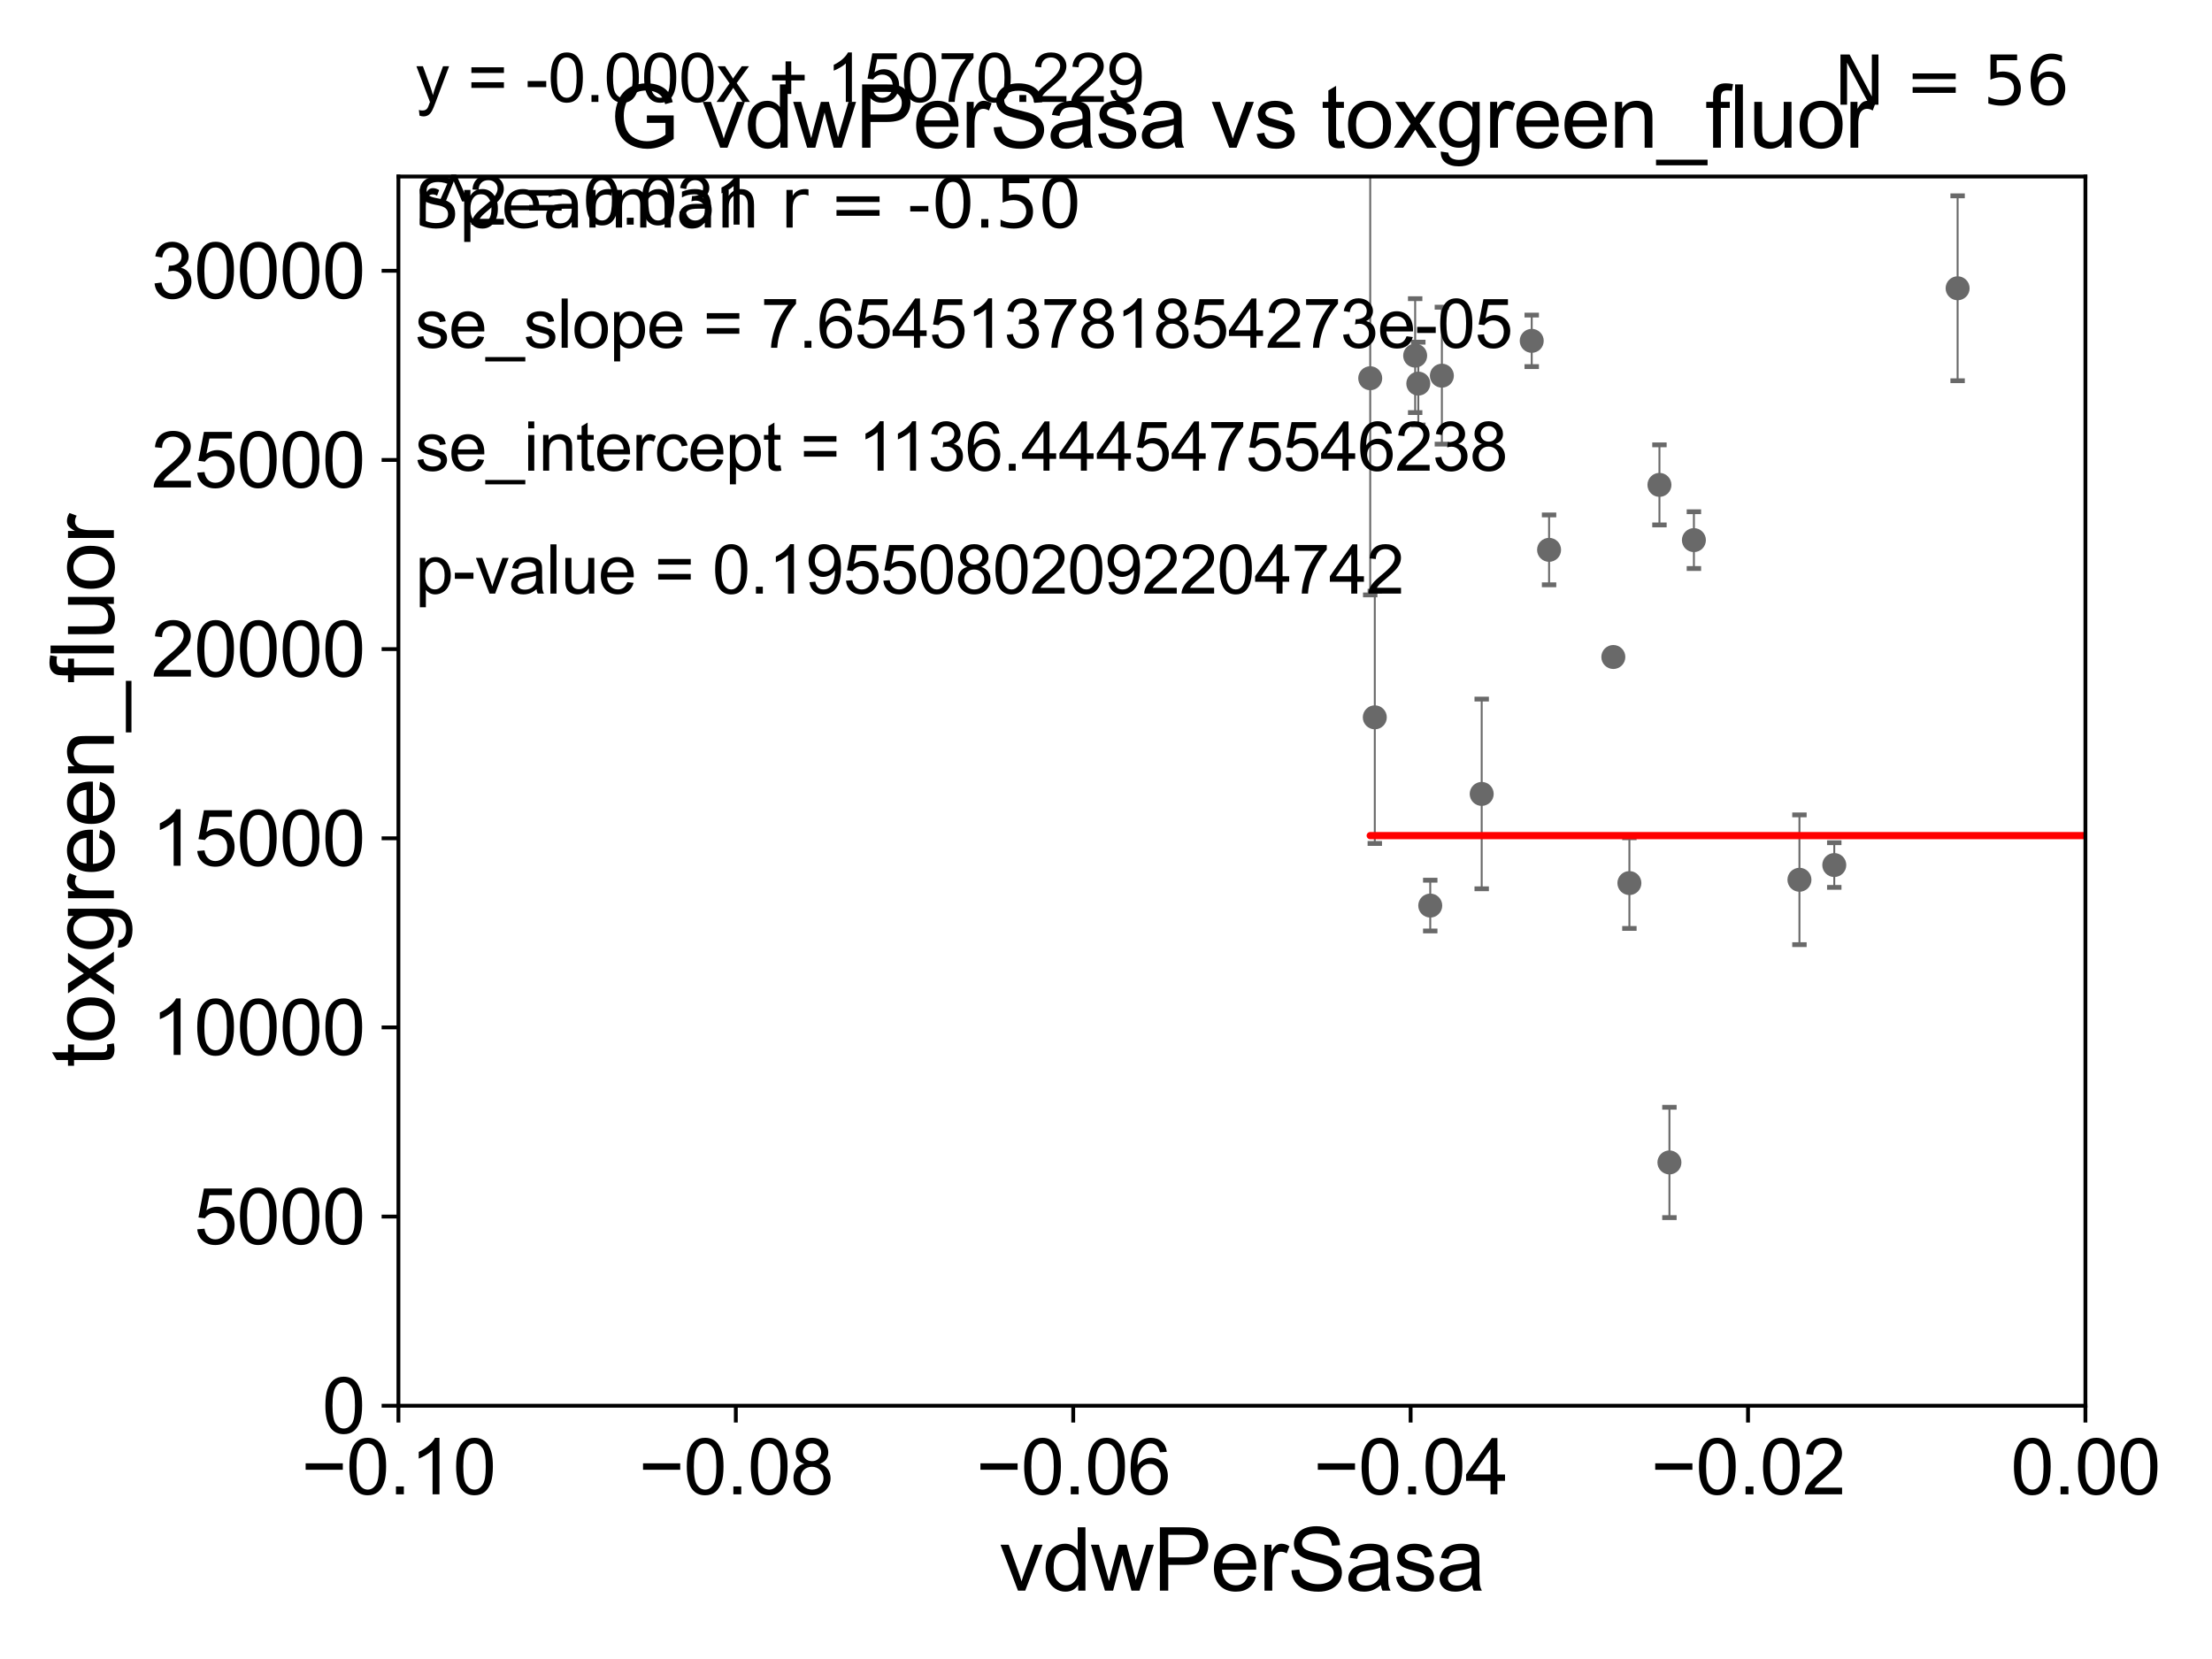 <?xml version="1.0" encoding="utf-8" standalone="no"?>
<!DOCTYPE svg PUBLIC "-//W3C//DTD SVG 1.1//EN"
  "http://www.w3.org/Graphics/SVG/1.1/DTD/svg11.dtd">
<svg xmlns:xlink="http://www.w3.org/1999/xlink" width="460.8pt" height="345.6pt" viewBox="0 0 460.8 345.6" xmlns="http://www.w3.org/2000/svg" version="1.1">
 <defs>
  <style type="text/css">*{stroke-linejoin: round; stroke-linecap: butt}</style>
 </defs>
 <g id="figure_1">
  <g id="patch_1">
   <path d="M 0 345.6 
L 460.8 345.6 
L 460.8 0 
L 0 0 
z
" style="fill: #ffffff"/>
  </g>
  <g id="axes_1">
   <g id="patch_2">
    <path d="M 83 292.84 
L 434.43 292.84 
L 434.43 36.775 
L 83 36.775 
z
" style="fill: #ffffff"/>
   </g>
   <g id="PathCollection_1">
    <defs>
     <path id="m911c479d39" d="M 0 1.118 
C 0.297 1.118 0.581 1 0.791 0.791 
C 1 0.581 1.118 0.297 1.118 0 
C 1.118 -0.297 1 -0.581 0.791 -0.791 
C 0.581 -1 0.297 -1.118 0 -1.118 
C -0.297 -1.118 -0.581 -1 -0.791 -0.791 
C -1 -0.581 -1.118 -0.297 -1.118 0 
C -1.118 0.297 -1 0.581 -0.791 0.791 
C -0.581 1 -0.297 1.118 0 1.118 
z
" style="stroke: #696969"/>
    </defs>
    <g clip-path="url(#p1413be8e11)">
     <use xlink:href="#m911c479d39" x="2329.858" y="121.509" style="fill: #696969; stroke: #696969"/>
     <use xlink:href="#m911c479d39" x="547.065" y="248.27" style="fill: #696969; stroke: #696969"/>
     <use xlink:href="#m911c479d39" x="498.869" y="203.052" style="fill: #696969; stroke: #696969"/>
     <use xlink:href="#m911c479d39" x="798.76" y="232.681" style="fill: #696969; stroke: #696969"/>
     <use xlink:href="#m911c479d39" x="612.089" y="255.698" style="fill: #696969; stroke: #696969"/>
     <use xlink:href="#m911c479d39" x="6038.574" y="244.277" style="fill: #696969; stroke: #696969"/>
     <use xlink:href="#m911c479d39" x="339.433" y="183.96" style="fill: #696969; stroke: #696969"/>
     <use xlink:href="#m911c479d39" x="2265.416" y="259.913" style="fill: #696969; stroke: #696969"/>
     <use xlink:href="#m911c479d39" x="5642.587" y="248.062" style="fill: #696969; stroke: #696969"/>
     <use xlink:href="#m911c479d39" x="33178.6" y="247.763" style="fill: #696969; stroke: #696969"/>
     <use xlink:href="#m911c479d39" x="33178.6" y="126.547" style="fill: #696969; stroke: #696969"/>
     <use xlink:href="#m911c479d39" x="322.701" y="114.543" style="fill: #696969; stroke: #696969"/>
     <use xlink:href="#m911c479d39" x="627.229" y="263.244" style="fill: #696969; stroke: #696969"/>
     <use xlink:href="#m911c479d39" x="456.817" y="222.232" style="fill: #696969; stroke: #696969"/>
     <use xlink:href="#m911c479d39" x="7914.967" y="255.603" style="fill: #696969; stroke: #696969"/>
     <use xlink:href="#m911c479d39" x="33178.6" y="255.601" style="fill: #696969; stroke: #696969"/>
     <use xlink:href="#m911c479d39" x="33178.6" y="128.396" style="fill: #696969; stroke: #696969"/>
     <use xlink:href="#m911c479d39" x="536.375" y="125.604" style="fill: #696969; stroke: #696969"/>
     <use xlink:href="#m911c479d39" x="347.772" y="242.157" style="fill: #696969; stroke: #696969"/>
     <use xlink:href="#m911c479d39" x="940.805" y="265.53" style="fill: #696969; stroke: #696969"/>
     <use xlink:href="#m911c479d39" x="33178.6" y="265.324" style="fill: #696969; stroke: #696969"/>
     <use xlink:href="#m911c479d39" x="33178.6" y="238.059" style="fill: #696969; stroke: #696969"/>
     <use xlink:href="#m911c479d39" x="1001.867" y="238" style="fill: #696969; stroke: #696969"/>
     <use xlink:href="#m911c479d39" x="834.466" y="224.022" style="fill: #696969; stroke: #696969"/>
     <use xlink:href="#m911c479d39" x="33178.6" y="224.022" style="fill: #696969; stroke: #696969"/>
     <use xlink:href="#m911c479d39" x="33178.6" y="180.204" style="fill: #696969; stroke: #696969"/>
     <use xlink:href="#m911c479d39" x="382.113" y="180.204" style="fill: #696969; stroke: #696969"/>
     <use xlink:href="#m911c479d39" x="584.205" y="160.788" style="fill: #696969; stroke: #696969"/>
     <use xlink:href="#m911c479d39" x="295.459" y="79.913" style="fill: #696969; stroke: #696969"/>
     <use xlink:href="#m911c479d39" x="17702.977" y="147.554" style="fill: #696969; stroke: #696969"/>
     <use xlink:href="#m911c479d39" x="1430.23" y="98.854" style="fill: #696969; stroke: #696969"/>
     <use xlink:href="#m911c479d39" x="407.808" y="60.054" style="fill: #696969; stroke: #696969"/>
     <use xlink:href="#m911c479d39" x="484.907" y="107.477" style="fill: #696969; stroke: #696969"/>
     <use xlink:href="#m911c479d39" x="33178.6" y="107.51" style="fill: #696969; stroke: #696969"/>
     <use xlink:href="#m911c479d39" x="33178.6" y="134.683" style="fill: #696969; stroke: #696969"/>
     <use xlink:href="#m911c479d39" x="886.098" y="134.669" style="fill: #696969; stroke: #696969"/>
     <use xlink:href="#m911c479d39" x="374.857" y="183.272" style="fill: #696969; stroke: #696969"/>
     <use xlink:href="#m911c479d39" x="286.396" y="149.433" style="fill: #696969; stroke: #696969"/>
     <use xlink:href="#m911c479d39" x="345.693" y="101.009" style="fill: #696969; stroke: #696969"/>
     <use xlink:href="#m911c479d39" x="20599.286" y="134.265" style="fill: #696969; stroke: #696969"/>
     <use xlink:href="#m911c479d39" x="297.947" y="188.648" style="fill: #696969; stroke: #696969"/>
     <use xlink:href="#m911c479d39" x="3204.58" y="84.686" style="fill: #696969; stroke: #696969"/>
     <use xlink:href="#m911c479d39" x="1905.871" y="109.389" style="fill: #696969; stroke: #696969"/>
     <use xlink:href="#m911c479d39" x="300.369" y="78.259" style="fill: #696969; stroke: #696969"/>
     <use xlink:href="#m911c479d39" x="336.087" y="136.865" style="fill: #696969; stroke: #696969"/>
     <use xlink:href="#m911c479d39" x="319.086" y="71.003" style="fill: #696969; stroke: #696969"/>
     <use xlink:href="#m911c479d39" x="33178.6" y="85.712" style="fill: #696969; stroke: #696969"/>
     <use xlink:href="#m911c479d39" x="33178.6" y="128.488" style="fill: #696969; stroke: #696969"/>
     <use xlink:href="#m911c479d39" x="9012.453" y="128.779" style="fill: #696969; stroke: #696969"/>
     <use xlink:href="#m911c479d39" x="352.871" y="112.516" style="fill: #696969; stroke: #696969"/>
     <use xlink:href="#m911c479d39" x="294.805" y="74.086" style="fill: #696969; stroke: #696969"/>
     <use xlink:href="#m911c479d39" x="285.441" y="78.794" style="fill: #696969; stroke: #696969"/>
     <use xlink:href="#m911c479d39" x="459.136" y="86.698" style="fill: #696969; stroke: #696969"/>
     <use xlink:href="#m911c479d39" x="308.665" y="165.387" style="fill: #696969; stroke: #696969"/>
     <use xlink:href="#m911c479d39" x="8713.361" y="158.076" style="fill: #696969; stroke: #696969"/>
     <use xlink:href="#m911c479d39" x="2432.681" y="228.989" style="fill: #696969; stroke: #696969"/>
     <use xlink:href="#m911c479d39" x="685.912" y="142.84" style="fill: #696969; stroke: #696969"/>
     <use xlink:href="#m911c479d39" x="33178.6" y="158.942" style="fill: #696969; stroke: #696969"/>
     <use xlink:href="#m911c479d39" x="33178.6" y="237.281" style="fill: #696969; stroke: #696969"/>
     <use xlink:href="#m911c479d39" x="11100.716" y="234.659" style="fill: #696969; stroke: #696969"/>
    </g>
   </g>
   <g id="matplotlib.axis_1">
    <g id="xtick_1">
     <g id="line2d_1">
      <defs>
       <path id="m6bcf81eb18" d="M 0 0 
L 0 3.5 
" style="stroke: #000000; stroke-width: 0.8"/>
      </defs>
      <g>
       <use xlink:href="#m6bcf81eb18" x="83" y="292.84" style="stroke: #000000; stroke-width: 0.8"/>
      </g>
     </g>
     <g id="text_1">
      <!-- −0.10 -->
      <g transform="translate(62.759 311.293)scale(0.16 -0.16)">
       <defs>
        <path id="ArialMT-2212" d="M 3381 1997 
L 356 1997 
L 356 2522 
L 3381 2522 
L 3381 1997 
z
" transform="scale(0.016)"/>
        <path id="ArialMT-30" d="M 266 2259 
Q 266 3072 433 3567 
Q 600 4063 929 4331 
Q 1259 4600 1759 4600 
Q 2128 4600 2406 4451 
Q 2684 4303 2865 4023 
Q 3047 3744 3150 3342 
Q 3253 2941 3253 2259 
Q 3253 1453 3087 958 
Q 2922 463 2592 192 
Q 2263 -78 1759 -78 
Q 1097 -78 719 397 
Q 266 969 266 2259 
z
M 844 2259 
Q 844 1131 1108 757 
Q 1372 384 1759 384 
Q 2147 384 2411 759 
Q 2675 1134 2675 2259 
Q 2675 3391 2411 3762 
Q 2147 4134 1753 4134 
Q 1366 4134 1134 3806 
Q 844 3388 844 2259 
z
" transform="scale(0.016)"/>
        <path id="ArialMT-2e" d="M 581 0 
L 581 641 
L 1222 641 
L 1222 0 
L 581 0 
z
" transform="scale(0.016)"/>
        <path id="ArialMT-31" d="M 2384 0 
L 1822 0 
L 1822 3584 
Q 1619 3391 1289 3197 
Q 959 3003 697 2906 
L 697 3450 
Q 1169 3672 1522 3987 
Q 1875 4303 2022 4600 
L 2384 4600 
L 2384 0 
z
" transform="scale(0.016)"/>
       </defs>
       <use xlink:href="#ArialMT-2212"/>
       <use xlink:href="#ArialMT-30" x="58.398"/>
       <use xlink:href="#ArialMT-2e" x="114.014"/>
       <use xlink:href="#ArialMT-31" x="141.797"/>
       <use xlink:href="#ArialMT-30" x="197.412"/>
      </g>
     </g>
    </g>
    <g id="xtick_2">
     <g id="line2d_2">
      <g>
       <use xlink:href="#m6bcf81eb18" x="153.286" y="292.84" style="stroke: #000000; stroke-width: 0.8"/>
      </g>
     </g>
     <g id="text_2">
      <!-- −0.08 -->
      <g transform="translate(133.045 311.293)scale(0.16 -0.16)">
       <defs>
        <path id="ArialMT-38" d="M 1131 2484 
Q 781 2613 612 2850 
Q 444 3088 444 3419 
Q 444 3919 803 4259 
Q 1163 4600 1759 4600 
Q 2359 4600 2725 4251 
Q 3091 3903 3091 3403 
Q 3091 3084 2923 2848 
Q 2756 2613 2416 2484 
Q 2838 2347 3058 2040 
Q 3278 1734 3278 1309 
Q 3278 722 2862 322 
Q 2447 -78 1769 -78 
Q 1091 -78 675 323 
Q 259 725 259 1325 
Q 259 1772 486 2073 
Q 713 2375 1131 2484 
z
M 1019 3438 
Q 1019 3113 1228 2906 
Q 1438 2700 1772 2700 
Q 2097 2700 2305 2904 
Q 2513 3109 2513 3406 
Q 2513 3716 2298 3927 
Q 2084 4138 1766 4138 
Q 1444 4138 1231 3931 
Q 1019 3725 1019 3438 
z
M 838 1322 
Q 838 1081 952 856 
Q 1066 631 1291 507 
Q 1516 384 1775 384 
Q 2178 384 2440 643 
Q 2703 903 2703 1303 
Q 2703 1709 2433 1975 
Q 2163 2241 1756 2241 
Q 1359 2241 1098 1978 
Q 838 1716 838 1322 
z
" transform="scale(0.016)"/>
       </defs>
       <use xlink:href="#ArialMT-2212"/>
       <use xlink:href="#ArialMT-30" x="58.398"/>
       <use xlink:href="#ArialMT-2e" x="114.014"/>
       <use xlink:href="#ArialMT-30" x="141.797"/>
       <use xlink:href="#ArialMT-38" x="197.412"/>
      </g>
     </g>
    </g>
    <g id="xtick_3">
     <g id="line2d_3">
      <g>
       <use xlink:href="#m6bcf81eb18" x="223.572" y="292.84" style="stroke: #000000; stroke-width: 0.8"/>
      </g>
     </g>
     <g id="text_3">
      <!-- −0.06 -->
      <g transform="translate(203.331 311.293)scale(0.16 -0.16)">
       <defs>
        <path id="ArialMT-36" d="M 3184 3459 
L 2625 3416 
Q 2550 3747 2413 3897 
Q 2184 4138 1850 4138 
Q 1581 4138 1378 3988 
Q 1113 3794 959 3422 
Q 806 3050 800 2363 
Q 1003 2672 1297 2822 
Q 1591 2972 1913 2972 
Q 2475 2972 2870 2558 
Q 3266 2144 3266 1488 
Q 3266 1056 3080 686 
Q 2894 316 2569 119 
Q 2244 -78 1831 -78 
Q 1128 -78 684 439 
Q 241 956 241 2144 
Q 241 3472 731 4075 
Q 1159 4600 1884 4600 
Q 2425 4600 2770 4297 
Q 3116 3994 3184 3459 
z
M 888 1484 
Q 888 1194 1011 928 
Q 1134 663 1356 523 
Q 1578 384 1822 384 
Q 2178 384 2434 671 
Q 2691 959 2691 1453 
Q 2691 1928 2437 2201 
Q 2184 2475 1800 2475 
Q 1419 2475 1153 2201 
Q 888 1928 888 1484 
z
" transform="scale(0.016)"/>
       </defs>
       <use xlink:href="#ArialMT-2212"/>
       <use xlink:href="#ArialMT-30" x="58.398"/>
       <use xlink:href="#ArialMT-2e" x="114.014"/>
       <use xlink:href="#ArialMT-30" x="141.797"/>
       <use xlink:href="#ArialMT-36" x="197.412"/>
      </g>
     </g>
    </g>
    <g id="xtick_4">
     <g id="line2d_4">
      <g>
       <use xlink:href="#m6bcf81eb18" x="293.858" y="292.84" style="stroke: #000000; stroke-width: 0.8"/>
      </g>
     </g>
     <g id="text_4">
      <!-- −0.04 -->
      <g transform="translate(273.617 311.293)scale(0.16 -0.16)">
       <defs>
        <path id="ArialMT-34" d="M 2069 0 
L 2069 1097 
L 81 1097 
L 81 1613 
L 2172 4581 
L 2631 4581 
L 2631 1613 
L 3250 1613 
L 3250 1097 
L 2631 1097 
L 2631 0 
L 2069 0 
z
M 2069 1613 
L 2069 3678 
L 634 1613 
L 2069 1613 
z
" transform="scale(0.016)"/>
       </defs>
       <use xlink:href="#ArialMT-2212"/>
       <use xlink:href="#ArialMT-30" x="58.398"/>
       <use xlink:href="#ArialMT-2e" x="114.014"/>
       <use xlink:href="#ArialMT-30" x="141.797"/>
       <use xlink:href="#ArialMT-34" x="197.412"/>
      </g>
     </g>
    </g>
    <g id="xtick_5">
     <g id="line2d_5">
      <g>
       <use xlink:href="#m6bcf81eb18" x="364.144" y="292.84" style="stroke: #000000; stroke-width: 0.8"/>
      </g>
     </g>
     <g id="text_5">
      <!-- −0.02 -->
      <g transform="translate(343.903 311.293)scale(0.16 -0.16)">
       <defs>
        <path id="ArialMT-32" d="M 3222 541 
L 3222 0 
L 194 0 
Q 188 203 259 391 
Q 375 700 629 1000 
Q 884 1300 1366 1694 
Q 2113 2306 2375 2664 
Q 2638 3022 2638 3341 
Q 2638 3675 2398 3904 
Q 2159 4134 1775 4134 
Q 1369 4134 1125 3890 
Q 881 3647 878 3216 
L 300 3275 
Q 359 3922 746 4261 
Q 1134 4600 1788 4600 
Q 2447 4600 2831 4234 
Q 3216 3869 3216 3328 
Q 3216 3053 3103 2787 
Q 2991 2522 2730 2228 
Q 2469 1934 1863 1422 
Q 1356 997 1212 845 
Q 1069 694 975 541 
L 3222 541 
z
" transform="scale(0.016)"/>
       </defs>
       <use xlink:href="#ArialMT-2212"/>
       <use xlink:href="#ArialMT-30" x="58.398"/>
       <use xlink:href="#ArialMT-2e" x="114.014"/>
       <use xlink:href="#ArialMT-30" x="141.797"/>
       <use xlink:href="#ArialMT-32" x="197.412"/>
      </g>
     </g>
    </g>
    <g id="xtick_6">
     <g id="line2d_6">
      <g>
       <use xlink:href="#m6bcf81eb18" x="434.43" y="292.84" style="stroke: #000000; stroke-width: 0.8"/>
      </g>
     </g>
     <g id="text_6">
      <!-- 0.00 -->
      <g transform="translate(418.861 311.293)scale(0.16 -0.16)">
       <use xlink:href="#ArialMT-30"/>
       <use xlink:href="#ArialMT-2e" x="55.615"/>
       <use xlink:href="#ArialMT-30" x="83.398"/>
       <use xlink:href="#ArialMT-30" x="139.014"/>
      </g>
     </g>
    </g>
    <g id="text_7">
     <!-- vdwPerSasa -->
     <g transform="translate(208.193 331.357)scale(0.18 -0.18)">
      <defs>
       <path id="ArialMT-76" d="M 1344 0 
L 81 3319 
L 675 3319 
L 1388 1331 
Q 1503 1009 1600 663 
Q 1675 925 1809 1294 
L 2547 3319 
L 3125 3319 
L 1869 0 
L 1344 0 
z
" transform="scale(0.016)"/>
       <path id="ArialMT-64" d="M 2575 0 
L 2575 419 
Q 2259 -75 1647 -75 
Q 1250 -75 917 144 
Q 584 363 401 755 
Q 219 1147 219 1656 
Q 219 2153 384 2558 
Q 550 2963 881 3178 
Q 1213 3394 1622 3394 
Q 1922 3394 2156 3267 
Q 2391 3141 2538 2938 
L 2538 4581 
L 3097 4581 
L 3097 0 
L 2575 0 
z
M 797 1656 
Q 797 1019 1065 703 
Q 1334 388 1700 388 
Q 2069 388 2326 689 
Q 2584 991 2584 1609 
Q 2584 2291 2321 2609 
Q 2059 2928 1675 2928 
Q 1300 2928 1048 2622 
Q 797 2316 797 1656 
z
" transform="scale(0.016)"/>
       <path id="ArialMT-77" d="M 1034 0 
L 19 3319 
L 600 3319 
L 1128 1403 
L 1325 691 
Q 1338 744 1497 1375 
L 2025 3319 
L 2603 3319 
L 3100 1394 
L 3266 759 
L 3456 1400 
L 4025 3319 
L 4572 3319 
L 3534 0 
L 2950 0 
L 2422 1988 
L 2294 2553 
L 1622 0 
L 1034 0 
z
" transform="scale(0.016)"/>
       <path id="ArialMT-50" d="M 494 0 
L 494 4581 
L 2222 4581 
Q 2678 4581 2919 4538 
Q 3256 4481 3484 4323 
Q 3713 4166 3852 3881 
Q 3991 3597 3991 3256 
Q 3991 2672 3619 2267 
Q 3247 1863 2275 1863 
L 1100 1863 
L 1100 0 
L 494 0 
z
M 1100 2403 
L 2284 2403 
Q 2872 2403 3119 2622 
Q 3366 2841 3366 3238 
Q 3366 3525 3220 3729 
Q 3075 3934 2838 4000 
Q 2684 4041 2272 4041 
L 1100 4041 
L 1100 2403 
z
" transform="scale(0.016)"/>
       <path id="ArialMT-65" d="M 2694 1069 
L 3275 997 
Q 3138 488 2766 206 
Q 2394 -75 1816 -75 
Q 1088 -75 661 373 
Q 234 822 234 1631 
Q 234 2469 665 2931 
Q 1097 3394 1784 3394 
Q 2450 3394 2872 2941 
Q 3294 2488 3294 1666 
Q 3294 1616 3291 1516 
L 816 1516 
Q 847 969 1125 678 
Q 1403 388 1819 388 
Q 2128 388 2347 550 
Q 2566 713 2694 1069 
z
M 847 1978 
L 2700 1978 
Q 2663 2397 2488 2606 
Q 2219 2931 1791 2931 
Q 1403 2931 1139 2672 
Q 875 2413 847 1978 
z
" transform="scale(0.016)"/>
       <path id="ArialMT-72" d="M 416 0 
L 416 3319 
L 922 3319 
L 922 2816 
Q 1116 3169 1280 3281 
Q 1444 3394 1641 3394 
Q 1925 3394 2219 3213 
L 2025 2691 
Q 1819 2813 1613 2813 
Q 1428 2813 1281 2702 
Q 1134 2591 1072 2394 
Q 978 2094 978 1738 
L 978 0 
L 416 0 
z
" transform="scale(0.016)"/>
       <path id="ArialMT-53" d="M 288 1472 
L 859 1522 
Q 900 1178 1048 958 
Q 1197 738 1509 602 
Q 1822 466 2213 466 
Q 2559 466 2825 569 
Q 3091 672 3220 851 
Q 3350 1031 3350 1244 
Q 3350 1459 3225 1620 
Q 3100 1781 2813 1891 
Q 2628 1963 1997 2114 
Q 1366 2266 1113 2400 
Q 784 2572 623 2826 
Q 463 3081 463 3397 
Q 463 3744 659 4045 
Q 856 4347 1234 4503 
Q 1613 4659 2075 4659 
Q 2584 4659 2973 4495 
Q 3363 4331 3572 4012 
Q 3781 3694 3797 3291 
L 3216 3247 
Q 3169 3681 2898 3903 
Q 2628 4125 2100 4125 
Q 1550 4125 1298 3923 
Q 1047 3722 1047 3438 
Q 1047 3191 1225 3031 
Q 1400 2872 2139 2705 
Q 2878 2538 3153 2413 
Q 3553 2228 3743 1945 
Q 3934 1663 3934 1294 
Q 3934 928 3725 604 
Q 3516 281 3123 101 
Q 2731 -78 2241 -78 
Q 1619 -78 1198 103 
Q 778 284 539 648 
Q 300 1013 288 1472 
z
" transform="scale(0.016)"/>
       <path id="ArialMT-61" d="M 2588 409 
Q 2275 144 1986 34 
Q 1697 -75 1366 -75 
Q 819 -75 525 192 
Q 231 459 231 875 
Q 231 1119 342 1320 
Q 453 1522 633 1644 
Q 813 1766 1038 1828 
Q 1203 1872 1538 1913 
Q 2219 1994 2541 2106 
Q 2544 2222 2544 2253 
Q 2544 2597 2384 2738 
Q 2169 2928 1744 2928 
Q 1347 2928 1158 2789 
Q 969 2650 878 2297 
L 328 2372 
Q 403 2725 575 2942 
Q 747 3159 1072 3276 
Q 1397 3394 1825 3394 
Q 2250 3394 2515 3294 
Q 2781 3194 2906 3042 
Q 3031 2891 3081 2659 
Q 3109 2516 3109 2141 
L 3109 1391 
Q 3109 606 3145 398 
Q 3181 191 3288 0 
L 2700 0 
Q 2613 175 2588 409 
z
M 2541 1666 
Q 2234 1541 1622 1453 
Q 1275 1403 1131 1340 
Q 988 1278 909 1158 
Q 831 1038 831 891 
Q 831 666 1001 516 
Q 1172 366 1500 366 
Q 1825 366 2078 508 
Q 2331 650 2450 897 
Q 2541 1088 2541 1459 
L 2541 1666 
z
" transform="scale(0.016)"/>
       <path id="ArialMT-73" d="M 197 991 
L 753 1078 
Q 800 744 1014 566 
Q 1228 388 1613 388 
Q 2000 388 2187 545 
Q 2375 703 2375 916 
Q 2375 1106 2209 1216 
Q 2094 1291 1634 1406 
Q 1016 1563 777 1677 
Q 538 1791 414 1992 
Q 291 2194 291 2438 
Q 291 2659 392 2848 
Q 494 3038 669 3163 
Q 800 3259 1026 3326 
Q 1253 3394 1513 3394 
Q 1903 3394 2198 3281 
Q 2494 3169 2634 2976 
Q 2775 2784 2828 2463 
L 2278 2388 
Q 2241 2644 2061 2787 
Q 1881 2931 1553 2931 
Q 1166 2931 1000 2803 
Q 834 2675 834 2503 
Q 834 2394 903 2306 
Q 972 2216 1119 2156 
Q 1203 2125 1616 2013 
Q 2213 1853 2448 1751 
Q 2684 1650 2818 1456 
Q 2953 1263 2953 975 
Q 2953 694 2789 445 
Q 2625 197 2315 61 
Q 2006 -75 1616 -75 
Q 969 -75 630 194 
Q 291 463 197 991 
z
" transform="scale(0.016)"/>
      </defs>
      <use xlink:href="#ArialMT-76"/>
      <use xlink:href="#ArialMT-64" x="50"/>
      <use xlink:href="#ArialMT-77" x="105.615"/>
      <use xlink:href="#ArialMT-50" x="177.832"/>
      <use xlink:href="#ArialMT-65" x="244.531"/>
      <use xlink:href="#ArialMT-72" x="300.146"/>
      <use xlink:href="#ArialMT-53" x="333.447"/>
      <use xlink:href="#ArialMT-61" x="400.146"/>
      <use xlink:href="#ArialMT-73" x="455.762"/>
      <use xlink:href="#ArialMT-61" x="505.762"/>
     </g>
    </g>
   </g>
   <g id="matplotlib.axis_2">
    <g id="ytick_1">
     <g id="line2d_7">
      <defs>
       <path id="m1ba887641d" d="M 0 0 
L -3.5 0 
" style="stroke: #000000; stroke-width: 0.8"/>
      </defs>
      <g>
       <use xlink:href="#m1ba887641d" x="83" y="292.84" style="stroke: #000000; stroke-width: 0.8"/>
      </g>
     </g>
     <g id="text_8">
      <!-- 0 -->
      <g transform="translate(67.103 298.566)scale(0.16 -0.16)">
       <use xlink:href="#ArialMT-30"/>
      </g>
     </g>
    </g>
    <g id="ytick_2">
     <g id="line2d_8">
      <g>
       <use xlink:href="#m1ba887641d" x="83" y="253.435" style="stroke: #000000; stroke-width: 0.8"/>
      </g>
     </g>
     <g id="text_9">
      <!-- 5000 -->
      <g transform="translate(40.41 259.162)scale(0.16 -0.16)">
       <defs>
        <path id="ArialMT-35" d="M 266 1200 
L 856 1250 
Q 922 819 1161 601 
Q 1400 384 1738 384 
Q 2144 384 2425 690 
Q 2706 997 2706 1503 
Q 2706 1984 2436 2262 
Q 2166 2541 1728 2541 
Q 1456 2541 1237 2417 
Q 1019 2294 894 2097 
L 366 2166 
L 809 4519 
L 3088 4519 
L 3088 3981 
L 1259 3981 
L 1013 2750 
Q 1425 3038 1878 3038 
Q 2478 3038 2890 2622 
Q 3303 2206 3303 1553 
Q 3303 931 2941 478 
Q 2500 -78 1738 -78 
Q 1113 -78 717 272 
Q 322 622 266 1200 
z
" transform="scale(0.016)"/>
       </defs>
       <use xlink:href="#ArialMT-35"/>
       <use xlink:href="#ArialMT-30" x="55.615"/>
       <use xlink:href="#ArialMT-30" x="111.23"/>
       <use xlink:href="#ArialMT-30" x="166.846"/>
      </g>
     </g>
    </g>
    <g id="ytick_3">
     <g id="line2d_9">
      <g>
       <use xlink:href="#m1ba887641d" x="83" y="214.031" style="stroke: #000000; stroke-width: 0.8"/>
      </g>
     </g>
     <g id="text_10">
      <!-- 10000 -->
      <g transform="translate(31.512 219.757)scale(0.16 -0.16)">
       <use xlink:href="#ArialMT-31"/>
       <use xlink:href="#ArialMT-30" x="55.615"/>
       <use xlink:href="#ArialMT-30" x="111.23"/>
       <use xlink:href="#ArialMT-30" x="166.846"/>
       <use xlink:href="#ArialMT-30" x="222.461"/>
      </g>
     </g>
    </g>
    <g id="ytick_4">
     <g id="line2d_10">
      <g>
       <use xlink:href="#m1ba887641d" x="83" y="174.626" style="stroke: #000000; stroke-width: 0.8"/>
      </g>
     </g>
     <g id="text_11">
      <!-- 15000 -->
      <g transform="translate(31.512 180.352)scale(0.16 -0.16)">
       <use xlink:href="#ArialMT-31"/>
       <use xlink:href="#ArialMT-35" x="55.615"/>
       <use xlink:href="#ArialMT-30" x="111.23"/>
       <use xlink:href="#ArialMT-30" x="166.846"/>
       <use xlink:href="#ArialMT-30" x="222.461"/>
      </g>
     </g>
    </g>
    <g id="ytick_5">
     <g id="line2d_11">
      <g>
       <use xlink:href="#m1ba887641d" x="83" y="135.221" style="stroke: #000000; stroke-width: 0.8"/>
      </g>
     </g>
     <g id="text_12">
      <!-- 20000 -->
      <g transform="translate(31.512 140.948)scale(0.16 -0.16)">
       <use xlink:href="#ArialMT-32"/>
       <use xlink:href="#ArialMT-30" x="55.615"/>
       <use xlink:href="#ArialMT-30" x="111.23"/>
       <use xlink:href="#ArialMT-30" x="166.846"/>
       <use xlink:href="#ArialMT-30" x="222.461"/>
      </g>
     </g>
    </g>
    <g id="ytick_6">
     <g id="line2d_12">
      <g>
       <use xlink:href="#m1ba887641d" x="83" y="95.817" style="stroke: #000000; stroke-width: 0.8"/>
      </g>
     </g>
     <g id="text_13">
      <!-- 25000 -->
      <g transform="translate(31.512 101.543)scale(0.16 -0.16)">
       <use xlink:href="#ArialMT-32"/>
       <use xlink:href="#ArialMT-35" x="55.615"/>
       <use xlink:href="#ArialMT-30" x="111.23"/>
       <use xlink:href="#ArialMT-30" x="166.846"/>
       <use xlink:href="#ArialMT-30" x="222.461"/>
      </g>
     </g>
    </g>
    <g id="ytick_7">
     <g id="line2d_13">
      <g>
       <use xlink:href="#m1ba887641d" x="83" y="56.412" style="stroke: #000000; stroke-width: 0.8"/>
      </g>
     </g>
     <g id="text_14">
      <!-- 30000 -->
      <g transform="translate(31.512 62.138)scale(0.16 -0.16)">
       <defs>
        <path id="ArialMT-33" d="M 269 1209 
L 831 1284 
Q 928 806 1161 595 
Q 1394 384 1728 384 
Q 2125 384 2398 659 
Q 2672 934 2672 1341 
Q 2672 1728 2419 1979 
Q 2166 2231 1775 2231 
Q 1616 2231 1378 2169 
L 1441 2663 
Q 1497 2656 1531 2656 
Q 1891 2656 2178 2843 
Q 2466 3031 2466 3422 
Q 2466 3731 2256 3934 
Q 2047 4138 1716 4138 
Q 1388 4138 1169 3931 
Q 950 3725 888 3313 
L 325 3413 
Q 428 3978 793 4289 
Q 1159 4600 1703 4600 
Q 2078 4600 2393 4439 
Q 2709 4278 2876 4000 
Q 3044 3722 3044 3409 
Q 3044 3113 2884 2869 
Q 2725 2625 2413 2481 
Q 2819 2388 3044 2092 
Q 3269 1797 3269 1353 
Q 3269 753 2831 336 
Q 2394 -81 1725 -81 
Q 1122 -81 723 278 
Q 325 638 269 1209 
z
" transform="scale(0.016)"/>
       </defs>
       <use xlink:href="#ArialMT-33"/>
       <use xlink:href="#ArialMT-30" x="55.615"/>
       <use xlink:href="#ArialMT-30" x="111.23"/>
       <use xlink:href="#ArialMT-30" x="166.846"/>
       <use xlink:href="#ArialMT-30" x="222.461"/>
      </g>
     </g>
    </g>
    <g id="text_15">
     <!-- toxgreen_fluor -->
     <g transform="translate(23.724 222.34)rotate(-90)scale(0.18 -0.18)">
      <defs>
       <path id="ArialMT-74" d="M 1650 503 
L 1731 6 
Q 1494 -44 1306 -44 
Q 1000 -44 831 53 
Q 663 150 594 308 
Q 525 466 525 972 
L 525 2881 
L 113 2881 
L 113 3319 
L 525 3319 
L 525 4141 
L 1084 4478 
L 1084 3319 
L 1650 3319 
L 1650 2881 
L 1084 2881 
L 1084 941 
Q 1084 700 1114 631 
Q 1144 563 1211 522 
Q 1278 481 1403 481 
Q 1497 481 1650 503 
z
" transform="scale(0.016)"/>
       <path id="ArialMT-6f" d="M 213 1659 
Q 213 2581 725 3025 
Q 1153 3394 1769 3394 
Q 2453 3394 2887 2945 
Q 3322 2497 3322 1706 
Q 3322 1066 3130 698 
Q 2938 331 2570 128 
Q 2203 -75 1769 -75 
Q 1072 -75 642 372 
Q 213 819 213 1659 
z
M 791 1659 
Q 791 1022 1069 705 
Q 1347 388 1769 388 
Q 2188 388 2466 706 
Q 2744 1025 2744 1678 
Q 2744 2294 2464 2611 
Q 2184 2928 1769 2928 
Q 1347 2928 1069 2612 
Q 791 2297 791 1659 
z
" transform="scale(0.016)"/>
       <path id="ArialMT-78" d="M 47 0 
L 1259 1725 
L 138 3319 
L 841 3319 
L 1350 2541 
Q 1494 2319 1581 2169 
Q 1719 2375 1834 2534 
L 2394 3319 
L 3066 3319 
L 1919 1756 
L 3153 0 
L 2463 0 
L 1781 1031 
L 1600 1309 
L 728 0 
L 47 0 
z
" transform="scale(0.016)"/>
       <path id="ArialMT-67" d="M 319 -275 
L 866 -356 
Q 900 -609 1056 -725 
Q 1266 -881 1628 -881 
Q 2019 -881 2231 -725 
Q 2444 -569 2519 -288 
Q 2563 -116 2559 434 
Q 2191 0 1641 0 
Q 956 0 581 494 
Q 206 988 206 1678 
Q 206 2153 378 2554 
Q 550 2956 876 3175 
Q 1203 3394 1644 3394 
Q 2231 3394 2613 2919 
L 2613 3319 
L 3131 3319 
L 3131 450 
Q 3131 -325 2973 -648 
Q 2816 -972 2473 -1159 
Q 2131 -1347 1631 -1347 
Q 1038 -1347 672 -1080 
Q 306 -813 319 -275 
z
M 784 1719 
Q 784 1066 1043 766 
Q 1303 466 1694 466 
Q 2081 466 2343 764 
Q 2606 1063 2606 1700 
Q 2606 2309 2336 2618 
Q 2066 2928 1684 2928 
Q 1309 2928 1046 2623 
Q 784 2319 784 1719 
z
" transform="scale(0.016)"/>
       <path id="ArialMT-6e" d="M 422 0 
L 422 3319 
L 928 3319 
L 928 2847 
Q 1294 3394 1984 3394 
Q 2284 3394 2536 3286 
Q 2788 3178 2913 3003 
Q 3038 2828 3088 2588 
Q 3119 2431 3119 2041 
L 3119 0 
L 2556 0 
L 2556 2019 
Q 2556 2363 2490 2533 
Q 2425 2703 2258 2804 
Q 2091 2906 1866 2906 
Q 1506 2906 1245 2678 
Q 984 2450 984 1813 
L 984 0 
L 422 0 
z
" transform="scale(0.016)"/>
       <path id="ArialMT-5f" d="M -97 -1272 
L -97 -866 
L 3631 -866 
L 3631 -1272 
L -97 -1272 
z
" transform="scale(0.016)"/>
       <path id="ArialMT-66" d="M 556 0 
L 556 2881 
L 59 2881 
L 59 3319 
L 556 3319 
L 556 3672 
Q 556 4006 616 4169 
Q 697 4388 901 4523 
Q 1106 4659 1475 4659 
Q 1713 4659 2000 4603 
L 1916 4113 
Q 1741 4144 1584 4144 
Q 1328 4144 1222 4034 
Q 1116 3925 1116 3625 
L 1116 3319 
L 1763 3319 
L 1763 2881 
L 1116 2881 
L 1116 0 
L 556 0 
z
" transform="scale(0.016)"/>
       <path id="ArialMT-6c" d="M 409 0 
L 409 4581 
L 972 4581 
L 972 0 
L 409 0 
z
" transform="scale(0.016)"/>
       <path id="ArialMT-75" d="M 2597 0 
L 2597 488 
Q 2209 -75 1544 -75 
Q 1250 -75 995 37 
Q 741 150 617 320 
Q 494 491 444 738 
Q 409 903 409 1263 
L 409 3319 
L 972 3319 
L 972 1478 
Q 972 1038 1006 884 
Q 1059 663 1231 536 
Q 1403 409 1656 409 
Q 1909 409 2131 539 
Q 2353 669 2445 892 
Q 2538 1116 2538 1541 
L 2538 3319 
L 3100 3319 
L 3100 0 
L 2597 0 
z
" transform="scale(0.016)"/>
      </defs>
      <use xlink:href="#ArialMT-74"/>
      <use xlink:href="#ArialMT-6f" x="27.783"/>
      <use xlink:href="#ArialMT-78" x="83.398"/>
      <use xlink:href="#ArialMT-67" x="133.398"/>
      <use xlink:href="#ArialMT-72" x="189.014"/>
      <use xlink:href="#ArialMT-65" x="222.314"/>
      <use xlink:href="#ArialMT-65" x="277.93"/>
      <use xlink:href="#ArialMT-6e" x="333.545"/>
      <use xlink:href="#ArialMT-5f" x="389.16"/>
      <use xlink:href="#ArialMT-66" x="444.775"/>
      <use xlink:href="#ArialMT-6c" x="472.559"/>
      <use xlink:href="#ArialMT-75" x="494.775"/>
      <use xlink:href="#ArialMT-6f" x="550.391"/>
      <use xlink:href="#ArialMT-72" x="606.006"/>
     </g>
    </g>
   </g>
   <g id="LineCollection_1">
    <path clip-path="url(#p1413be8e11)" style="fill: none; stroke: #696969; stroke-width: 0.4"/>
    <path clip-path="url(#p1413be8e11)" style="fill: none; stroke: #696969; stroke-width: 0.4"/>
    <path clip-path="url(#p1413be8e11)" style="fill: none; stroke: #696969; stroke-width: 0.4"/>
    <path clip-path="url(#p1413be8e11)" style="fill: none; stroke: #696969; stroke-width: 0.4"/>
    <path clip-path="url(#p1413be8e11)" style="fill: none; stroke: #696969; stroke-width: 0.4"/>
    <path clip-path="url(#p1413be8e11)" style="fill: none; stroke: #696969; stroke-width: 0.4"/>
    <path d="M 339.433 193.404 
L 339.433 174.516 
" clip-path="url(#p1413be8e11)" style="fill: none; stroke: #696969; stroke-width: 0.4"/>
    <path clip-path="url(#p1413be8e11)" style="fill: none; stroke: #696969; stroke-width: 0.4"/>
    <path clip-path="url(#p1413be8e11)" style="fill: none; stroke: #696969; stroke-width: 0.4"/>
    <path clip-path="url(#p1413be8e11)" style="fill: none; stroke: #696969; stroke-width: 0.4"/>
    <path d="M 322.701 121.822 
L 322.701 107.264 
" clip-path="url(#p1413be8e11)" style="fill: none; stroke: #696969; stroke-width: 0.4"/>
    <path clip-path="url(#p1413be8e11)" style="fill: none; stroke: #696969; stroke-width: 0.4"/>
    <path d="M 456.817 230.461 
L 456.817 214.002 
" clip-path="url(#p1413be8e11)" style="fill: none; stroke: #696969; stroke-width: 0.4"/>
    <path clip-path="url(#p1413be8e11)" style="fill: none; stroke: #696969; stroke-width: 0.4"/>
    <path clip-path="url(#p1413be8e11)" style="fill: none; stroke: #696969; stroke-width: 0.4"/>
    <path clip-path="url(#p1413be8e11)" style="fill: none; stroke: #696969; stroke-width: 0.4"/>
    <path d="M 347.772 253.647 
L 347.772 230.666 
" clip-path="url(#p1413be8e11)" style="fill: none; stroke: #696969; stroke-width: 0.4"/>
    <path clip-path="url(#p1413be8e11)" style="fill: none; stroke: #696969; stroke-width: 0.4"/>
    <path clip-path="url(#p1413be8e11)" style="fill: none; stroke: #696969; stroke-width: 0.4"/>
    <path clip-path="url(#p1413be8e11)" style="fill: none; stroke: #696969; stroke-width: 0.4"/>
    <path clip-path="url(#p1413be8e11)" style="fill: none; stroke: #696969; stroke-width: 0.4"/>
    <path clip-path="url(#p1413be8e11)" style="fill: none; stroke: #696969; stroke-width: 0.4"/>
    <path clip-path="url(#p1413be8e11)" style="fill: none; stroke: #696969; stroke-width: 0.4"/>
    <path clip-path="url(#p1413be8e11)" style="fill: none; stroke: #696969; stroke-width: 0.4"/>
    <path clip-path="url(#p1413be8e11)" style="fill: none; stroke: #696969; stroke-width: 0.4"/>
    <path d="M 382.113 184.856 
L 382.113 175.551 
" clip-path="url(#p1413be8e11)" style="fill: none; stroke: #696969; stroke-width: 0.4"/>
    <path clip-path="url(#p1413be8e11)" style="fill: none; stroke: #696969; stroke-width: 0.4"/>
    <path d="M 295.459 88.543 
L 295.459 71.283 
" clip-path="url(#p1413be8e11)" style="fill: none; stroke: #696969; stroke-width: 0.4"/>
    <path clip-path="url(#p1413be8e11)" style="fill: none; stroke: #696969; stroke-width: 0.4"/>
    <path clip-path="url(#p1413be8e11)" style="fill: none; stroke: #696969; stroke-width: 0.4"/>
    <path d="M 407.808 79.311 
L 407.808 40.796 
" clip-path="url(#p1413be8e11)" style="fill: none; stroke: #696969; stroke-width: 0.4"/>
    <path clip-path="url(#p1413be8e11)" style="fill: none; stroke: #696969; stroke-width: 0.4"/>
    <path clip-path="url(#p1413be8e11)" style="fill: none; stroke: #696969; stroke-width: 0.4"/>
    <path clip-path="url(#p1413be8e11)" style="fill: none; stroke: #696969; stroke-width: 0.4"/>
    <path d="M 374.857 196.787 
L 374.857 169.756 
" clip-path="url(#p1413be8e11)" style="fill: none; stroke: #696969; stroke-width: 0.4"/>
    <path d="M 286.396 175.705 
L 286.396 123.161 
" clip-path="url(#p1413be8e11)" style="fill: none; stroke: #696969; stroke-width: 0.4"/>
    <path d="M 345.693 109.352 
L 345.693 92.666 
" clip-path="url(#p1413be8e11)" style="fill: none; stroke: #696969; stroke-width: 0.4"/>
    <path clip-path="url(#p1413be8e11)" style="fill: none; stroke: #696969; stroke-width: 0.4"/>
    <path d="M 297.947 193.934 
L 297.947 183.362 
" clip-path="url(#p1413be8e11)" style="fill: none; stroke: #696969; stroke-width: 0.4"/>
    <path clip-path="url(#p1413be8e11)" style="fill: none; stroke: #696969; stroke-width: 0.4"/>
    <path clip-path="url(#p1413be8e11)" style="fill: none; stroke: #696969; stroke-width: 0.4"/>
    <path d="M 300.369 92.522 
L 300.369 63.995 
" clip-path="url(#p1413be8e11)" style="fill: none; stroke: #696969; stroke-width: 0.4"/>
    <path d="M 336.087 137.403 
L 336.087 136.327 
" clip-path="url(#p1413be8e11)" style="fill: none; stroke: #696969; stroke-width: 0.4"/>
    <path d="M 319.086 76.37 
L 319.086 65.636 
" clip-path="url(#p1413be8e11)" style="fill: none; stroke: #696969; stroke-width: 0.4"/>
    <path clip-path="url(#p1413be8e11)" style="fill: none; stroke: #696969; stroke-width: 0.4"/>
    <path clip-path="url(#p1413be8e11)" style="fill: none; stroke: #696969; stroke-width: 0.4"/>
    <path d="M 352.871 118.43 
L 352.871 106.603 
" clip-path="url(#p1413be8e11)" style="fill: none; stroke: #696969; stroke-width: 0.4"/>
    <path d="M 294.805 85.949 
L 294.805 62.223 
" clip-path="url(#p1413be8e11)" style="fill: none; stroke: #696969; stroke-width: 0.4"/>
    <path d="M 285.441 123.929 
L 285.441 33.658 
" clip-path="url(#p1413be8e11)" style="fill: none; stroke: #696969; stroke-width: 0.4"/>
    <path d="M 459.136 90.541 
L 459.136 82.854 
" clip-path="url(#p1413be8e11)" style="fill: none; stroke: #696969; stroke-width: 0.4"/>
    <path d="M 308.665 185.147 
L 308.665 145.627 
" clip-path="url(#p1413be8e11)" style="fill: none; stroke: #696969; stroke-width: 0.4"/>
    <path clip-path="url(#p1413be8e11)" style="fill: none; stroke: #696969; stroke-width: 0.4"/>
    <path clip-path="url(#p1413be8e11)" style="fill: none; stroke: #696969; stroke-width: 0.4"/>
    <path clip-path="url(#p1413be8e11)" style="fill: none; stroke: #696969; stroke-width: 0.4"/>
    <path clip-path="url(#p1413be8e11)" style="fill: none; stroke: #696969; stroke-width: 0.4"/>
    <path clip-path="url(#p1413be8e11)" style="fill: none; stroke: #696969; stroke-width: 0.4"/>
   </g>
   <g id="line2d_14">
    <defs>
     <path id="mdc264937c7" d="M 1.5 0 
L -1.5 -0 
" style="stroke: #696969"/>
    </defs>
    <g clip-path="url(#p1413be8e11)">
     <use xlink:href="#mdc264937c7" x="2329.858" y="156.853" style="fill: #696969; stroke: #696969"/>
     <use xlink:href="#mdc264937c7" x="547.065" y="256.868" style="fill: #696969; stroke: #696969"/>
     <use xlink:href="#mdc264937c7" x="498.869" y="218.291" style="fill: #696969; stroke: #696969"/>
     <use xlink:href="#mdc264937c7" x="798.76" y="236.627" style="fill: #696969; stroke: #696969"/>
     <use xlink:href="#mdc264937c7" x="612.089" y="263.806" style="fill: #696969; stroke: #696969"/>
     <use xlink:href="#mdc264937c7" x="6038.574" y="254.255" style="fill: #696969; stroke: #696969"/>
     <use xlink:href="#mdc264937c7" x="339.433" y="193.404" style="fill: #696969; stroke: #696969"/>
     <use xlink:href="#mdc264937c7" x="2265.416" y="272.705" style="fill: #696969; stroke: #696969"/>
     <use xlink:href="#mdc264937c7" x="5642.587" y="254.149" style="fill: #696969; stroke: #696969"/>
     <use xlink:href="#mdc264937c7" x="33178.6" y="253.657" style="fill: #696969; stroke: #696969"/>
     <use xlink:href="#mdc264937c7" x="33178.6" y="133.489" style="fill: #696969; stroke: #696969"/>
     <use xlink:href="#mdc264937c7" x="322.701" y="121.822" style="fill: #696969; stroke: #696969"/>
     <use xlink:href="#mdc264937c7" x="627.229" y="276.639" style="fill: #696969; stroke: #696969"/>
     <use xlink:href="#mdc264937c7" x="456.817" y="230.461" style="fill: #696969; stroke: #696969"/>
     <use xlink:href="#mdc264937c7" x="7914.967" y="260.527" style="fill: #696969; stroke: #696969"/>
     <use xlink:href="#mdc264937c7" x="33178.6" y="260.539" style="fill: #696969; stroke: #696969"/>
     <use xlink:href="#mdc264937c7" x="33178.6" y="138.782" style="fill: #696969; stroke: #696969"/>
     <use xlink:href="#mdc264937c7" x="536.375" y="136.09" style="fill: #696969; stroke: #696969"/>
     <use xlink:href="#mdc264937c7" x="347.772" y="253.647" style="fill: #696969; stroke: #696969"/>
     <use xlink:href="#mdc264937c7" x="940.805" y="272.148" style="fill: #696969; stroke: #696969"/>
     <use xlink:href="#mdc264937c7" x="33178.6" y="272.038" style="fill: #696969; stroke: #696969"/>
     <use xlink:href="#mdc264937c7" x="33178.6" y="255.836" style="fill: #696969; stroke: #696969"/>
     <use xlink:href="#mdc264937c7" x="1001.867" y="255.789" style="fill: #696969; stroke: #696969"/>
     <use xlink:href="#mdc264937c7" x="834.466" y="227.21" style="fill: #696969; stroke: #696969"/>
     <use xlink:href="#mdc264937c7" x="33178.6" y="227.21" style="fill: #696969; stroke: #696969"/>
     <use xlink:href="#mdc264937c7" x="33178.6" y="184.856" style="fill: #696969; stroke: #696969"/>
     <use xlink:href="#mdc264937c7" x="382.113" y="184.856" style="fill: #696969; stroke: #696969"/>
     <use xlink:href="#mdc264937c7" x="584.205" y="171.716" style="fill: #696969; stroke: #696969"/>
     <use xlink:href="#mdc264937c7" x="295.459" y="88.543" style="fill: #696969; stroke: #696969"/>
     <use xlink:href="#mdc264937c7" x="17702.977" y="170.389" style="fill: #696969; stroke: #696969"/>
     <use xlink:href="#mdc264937c7" x="1430.23" y="116.912" style="fill: #696969; stroke: #696969"/>
     <use xlink:href="#mdc264937c7" x="407.808" y="79.311" style="fill: #696969; stroke: #696969"/>
     <use xlink:href="#mdc264937c7" x="484.907" y="118.22" style="fill: #696969; stroke: #696969"/>
     <use xlink:href="#mdc264937c7" x="33178.6" y="118.254" style="fill: #696969; stroke: #696969"/>
     <use xlink:href="#mdc264937c7" x="33178.6" y="141.191" style="fill: #696969; stroke: #696969"/>
     <use xlink:href="#mdc264937c7" x="886.098" y="141.174" style="fill: #696969; stroke: #696969"/>
     <use xlink:href="#mdc264937c7" x="374.857" y="196.787" style="fill: #696969; stroke: #696969"/>
     <use xlink:href="#mdc264937c7" x="286.396" y="175.705" style="fill: #696969; stroke: #696969"/>
     <use xlink:href="#mdc264937c7" x="345.693" y="109.352" style="fill: #696969; stroke: #696969"/>
     <use xlink:href="#mdc264937c7" x="20599.286" y="163.427" style="fill: #696969; stroke: #696969"/>
     <use xlink:href="#mdc264937c7" x="297.947" y="193.934" style="fill: #696969; stroke: #696969"/>
     <use xlink:href="#mdc264937c7" x="3204.58" y="108.359" style="fill: #696969; stroke: #696969"/>
     <use xlink:href="#mdc264937c7" x="1905.871" y="121.222" style="fill: #696969; stroke: #696969"/>
     <use xlink:href="#mdc264937c7" x="300.369" y="92.522" style="fill: #696969; stroke: #696969"/>
     <use xlink:href="#mdc264937c7" x="336.087" y="137.403" style="fill: #696969; stroke: #696969"/>
     <use xlink:href="#mdc264937c7" x="319.086" y="76.37" style="fill: #696969; stroke: #696969"/>
     <use xlink:href="#mdc264937c7" x="33178.6" y="91.922" style="fill: #696969; stroke: #696969"/>
     <use xlink:href="#mdc264937c7" x="33178.6" y="139.074" style="fill: #696969; stroke: #696969"/>
     <use xlink:href="#mdc264937c7" x="9012.453" y="139.882" style="fill: #696969; stroke: #696969"/>
     <use xlink:href="#mdc264937c7" x="352.871" y="118.43" style="fill: #696969; stroke: #696969"/>
     <use xlink:href="#mdc264937c7" x="294.805" y="85.949" style="fill: #696969; stroke: #696969"/>
     <use xlink:href="#mdc264937c7" x="285.441" y="123.929" style="fill: #696969; stroke: #696969"/>
     <use xlink:href="#mdc264937c7" x="459.136" y="90.541" style="fill: #696969; stroke: #696969"/>
     <use xlink:href="#mdc264937c7" x="308.665" y="185.147" style="fill: #696969; stroke: #696969"/>
     <use xlink:href="#mdc264937c7" x="8713.361" y="163.596" style="fill: #696969; stroke: #696969"/>
     <use xlink:href="#mdc264937c7" x="2432.681" y="245.137" style="fill: #696969; stroke: #696969"/>
     <use xlink:href="#mdc264937c7" x="685.912" y="151.238" style="fill: #696969; stroke: #696969"/>
     <use xlink:href="#mdc264937c7" x="33178.6" y="168.378" style="fill: #696969; stroke: #696969"/>
     <use xlink:href="#mdc264937c7" x="33178.6" y="248.306" style="fill: #696969; stroke: #696969"/>
     <use xlink:href="#mdc264937c7" x="11100.716" y="245.147" style="fill: #696969; stroke: #696969"/>
    </g>
   </g>
   <g id="line2d_15">
    <g clip-path="url(#p1413be8e11)">
     <use xlink:href="#mdc264937c7" x="2329.858" y="86.165" style="fill: #696969; stroke: #696969"/>
     <use xlink:href="#mdc264937c7" x="547.065" y="239.671" style="fill: #696969; stroke: #696969"/>
     <use xlink:href="#mdc264937c7" x="498.869" y="187.812" style="fill: #696969; stroke: #696969"/>
     <use xlink:href="#mdc264937c7" x="798.76" y="228.734" style="fill: #696969; stroke: #696969"/>
     <use xlink:href="#mdc264937c7" x="612.089" y="247.59" style="fill: #696969; stroke: #696969"/>
     <use xlink:href="#mdc264937c7" x="6038.574" y="234.299" style="fill: #696969; stroke: #696969"/>
     <use xlink:href="#mdc264937c7" x="339.433" y="174.516" style="fill: #696969; stroke: #696969"/>
     <use xlink:href="#mdc264937c7" x="2265.416" y="247.12" style="fill: #696969; stroke: #696969"/>
     <use xlink:href="#mdc264937c7" x="5642.587" y="241.976" style="fill: #696969; stroke: #696969"/>
     <use xlink:href="#mdc264937c7" x="33178.6" y="241.869" style="fill: #696969; stroke: #696969"/>
     <use xlink:href="#mdc264937c7" x="33178.6" y="119.605" style="fill: #696969; stroke: #696969"/>
     <use xlink:href="#mdc264937c7" x="322.701" y="107.264" style="fill: #696969; stroke: #696969"/>
     <use xlink:href="#mdc264937c7" x="627.229" y="249.848" style="fill: #696969; stroke: #696969"/>
     <use xlink:href="#mdc264937c7" x="456.817" y="214.002" style="fill: #696969; stroke: #696969"/>
     <use xlink:href="#mdc264937c7" x="7914.967" y="250.679" style="fill: #696969; stroke: #696969"/>
     <use xlink:href="#mdc264937c7" x="33178.6" y="250.663" style="fill: #696969; stroke: #696969"/>
     <use xlink:href="#mdc264937c7" x="33178.6" y="118.01" style="fill: #696969; stroke: #696969"/>
     <use xlink:href="#mdc264937c7" x="536.375" y="115.117" style="fill: #696969; stroke: #696969"/>
     <use xlink:href="#mdc264937c7" x="347.772" y="230.666" style="fill: #696969; stroke: #696969"/>
     <use xlink:href="#mdc264937c7" x="940.805" y="258.911" style="fill: #696969; stroke: #696969"/>
     <use xlink:href="#mdc264937c7" x="33178.6" y="258.609" style="fill: #696969; stroke: #696969"/>
     <use xlink:href="#mdc264937c7" x="33178.6" y="220.282" style="fill: #696969; stroke: #696969"/>
     <use xlink:href="#mdc264937c7" x="1001.867" y="220.212" style="fill: #696969; stroke: #696969"/>
     <use xlink:href="#mdc264937c7" x="834.466" y="220.833" style="fill: #696969; stroke: #696969"/>
     <use xlink:href="#mdc264937c7" x="33178.6" y="220.833" style="fill: #696969; stroke: #696969"/>
     <use xlink:href="#mdc264937c7" x="33178.6" y="175.551" style="fill: #696969; stroke: #696969"/>
     <use xlink:href="#mdc264937c7" x="382.113" y="175.551" style="fill: #696969; stroke: #696969"/>
     <use xlink:href="#mdc264937c7" x="584.205" y="149.86" style="fill: #696969; stroke: #696969"/>
     <use xlink:href="#mdc264937c7" x="295.459" y="71.283" style="fill: #696969; stroke: #696969"/>
     <use xlink:href="#mdc264937c7" x="17702.977" y="124.719" style="fill: #696969; stroke: #696969"/>
     <use xlink:href="#mdc264937c7" x="1430.23" y="80.797" style="fill: #696969; stroke: #696969"/>
     <use xlink:href="#mdc264937c7" x="407.808" y="40.796" style="fill: #696969; stroke: #696969"/>
     <use xlink:href="#mdc264937c7" x="484.907" y="96.734" style="fill: #696969; stroke: #696969"/>
     <use xlink:href="#mdc264937c7" x="33178.6" y="96.766" style="fill: #696969; stroke: #696969"/>
     <use xlink:href="#mdc264937c7" x="33178.6" y="128.174" style="fill: #696969; stroke: #696969"/>
     <use xlink:href="#mdc264937c7" x="886.098" y="128.164" style="fill: #696969; stroke: #696969"/>
     <use xlink:href="#mdc264937c7" x="374.857" y="169.756" style="fill: #696969; stroke: #696969"/>
     <use xlink:href="#mdc264937c7" x="286.396" y="123.161" style="fill: #696969; stroke: #696969"/>
     <use xlink:href="#mdc264937c7" x="345.693" y="92.666" style="fill: #696969; stroke: #696969"/>
     <use xlink:href="#mdc264937c7" x="20599.286" y="105.104" style="fill: #696969; stroke: #696969"/>
     <use xlink:href="#mdc264937c7" x="297.947" y="183.362" style="fill: #696969; stroke: #696969"/>
     <use xlink:href="#mdc264937c7" x="3204.58" y="61.014" style="fill: #696969; stroke: #696969"/>
     <use xlink:href="#mdc264937c7" x="1905.871" y="97.555" style="fill: #696969; stroke: #696969"/>
     <use xlink:href="#mdc264937c7" x="300.369" y="63.995" style="fill: #696969; stroke: #696969"/>
     <use xlink:href="#mdc264937c7" x="336.087" y="136.327" style="fill: #696969; stroke: #696969"/>
     <use xlink:href="#mdc264937c7" x="319.086" y="65.636" style="fill: #696969; stroke: #696969"/>
     <use xlink:href="#mdc264937c7" x="33178.6" y="79.502" style="fill: #696969; stroke: #696969"/>
     <use xlink:href="#mdc264937c7" x="33178.6" y="117.901" style="fill: #696969; stroke: #696969"/>
     <use xlink:href="#mdc264937c7" x="9012.453" y="117.676" style="fill: #696969; stroke: #696969"/>
     <use xlink:href="#mdc264937c7" x="352.871" y="106.603" style="fill: #696969; stroke: #696969"/>
     <use xlink:href="#mdc264937c7" x="294.805" y="62.223" style="fill: #696969; stroke: #696969"/>
     <use xlink:href="#mdc264937c7" x="285.441" y="33.658" style="fill: #696969; stroke: #696969"/>
     <use xlink:href="#mdc264937c7" x="459.136" y="82.854" style="fill: #696969; stroke: #696969"/>
     <use xlink:href="#mdc264937c7" x="308.665" y="145.627" style="fill: #696969; stroke: #696969"/>
     <use xlink:href="#mdc264937c7" x="8713.361" y="152.555" style="fill: #696969; stroke: #696969"/>
     <use xlink:href="#mdc264937c7" x="2432.681" y="212.84" style="fill: #696969; stroke: #696969"/>
     <use xlink:href="#mdc264937c7" x="685.912" y="134.442" style="fill: #696969; stroke: #696969"/>
     <use xlink:href="#mdc264937c7" x="33178.6" y="149.506" style="fill: #696969; stroke: #696969"/>
     <use xlink:href="#mdc264937c7" x="33178.6" y="226.256" style="fill: #696969; stroke: #696969"/>
     <use xlink:href="#mdc264937c7" x="11100.716" y="224.171" style="fill: #696969; stroke: #696969"/>
    </g>
   </g>
   <g id="line2d_16">
    <path d="M 461.8 174.073 
L 339.433 174.073 
L 461.8 174.073 
M 461.8 174.073 
L 322.701 174.073 
L 461.8 174.073 
M 461.8 174.073 
L 456.817 174.073 
L 461.8 174.073 
M 461.8 174.073 
L 347.772 174.073 
L 461.8 174.073 
M 461.8 174.073 
L 382.113 174.073 
L 461.8 174.073 
M 461.8 174.073 
L 295.459 174.073 
L 461.8 174.073 
M 461.8 174.073 
L 407.808 174.073 
L 461.8 174.073 
M 461.8 174.073 
L 374.857 174.073 
L 286.396 174.073 
L 345.693 174.073 
L 461.8 174.073 
M 461.8 174.073 
L 297.947 174.073 
L 461.8 174.073 
M 461.8 174.073 
L 300.369 174.073 
L 336.087 174.073 
L 319.086 174.073 
L 461.8 174.073 
M 461.8 174.073 
L 352.871 174.073 
L 294.805 174.073 
L 285.441 174.073 
L 459.136 174.073 
L 308.665 174.073 
L 461.8 174.073 
" clip-path="url(#p1413be8e11)" style="fill: none; stroke: #ff0000; stroke-width: 1.5; stroke-linecap: square"/>
   </g>
   <g id="line2d_17">
    <defs>
     <path id="m03526765df" d="M 0 2 
C 0.53 2 1.039 1.789 1.414 1.414 
C 1.789 1.039 2 0.53 2 0 
C 2 -0.53 1.789 -1.039 1.414 -1.414 
C 1.039 -1.789 0.53 -2 0 -2 
C -0.53 -2 -1.039 -1.789 -1.414 -1.414 
C -1.789 -1.039 -2 -0.53 -2 0 
C -2 0.53 -1.789 1.039 -1.414 1.414 
C -1.039 1.789 -0.53 2 0 2 
z
" style="stroke: #696969"/>
    </defs>
    <g clip-path="url(#p1413be8e11)">
     <use xlink:href="#m03526765df" x="2329.858" y="121.509" style="fill: #696969; stroke: #696969"/>
     <use xlink:href="#m03526765df" x="547.065" y="248.27" style="fill: #696969; stroke: #696969"/>
     <use xlink:href="#m03526765df" x="498.869" y="203.052" style="fill: #696969; stroke: #696969"/>
     <use xlink:href="#m03526765df" x="798.76" y="232.681" style="fill: #696969; stroke: #696969"/>
     <use xlink:href="#m03526765df" x="612.089" y="255.698" style="fill: #696969; stroke: #696969"/>
     <use xlink:href="#m03526765df" x="6038.574" y="244.277" style="fill: #696969; stroke: #696969"/>
     <use xlink:href="#m03526765df" x="339.433" y="183.96" style="fill: #696969; stroke: #696969"/>
     <use xlink:href="#m03526765df" x="2265.416" y="259.913" style="fill: #696969; stroke: #696969"/>
     <use xlink:href="#m03526765df" x="5642.587" y="248.062" style="fill: #696969; stroke: #696969"/>
     <use xlink:href="#m03526765df" x="33178.6" y="247.763" style="fill: #696969; stroke: #696969"/>
     <use xlink:href="#m03526765df" x="33178.6" y="126.547" style="fill: #696969; stroke: #696969"/>
     <use xlink:href="#m03526765df" x="322.701" y="114.543" style="fill: #696969; stroke: #696969"/>
     <use xlink:href="#m03526765df" x="627.229" y="263.244" style="fill: #696969; stroke: #696969"/>
     <use xlink:href="#m03526765df" x="456.817" y="222.232" style="fill: #696969; stroke: #696969"/>
     <use xlink:href="#m03526765df" x="7914.967" y="255.603" style="fill: #696969; stroke: #696969"/>
     <use xlink:href="#m03526765df" x="33178.6" y="255.601" style="fill: #696969; stroke: #696969"/>
     <use xlink:href="#m03526765df" x="33178.6" y="128.396" style="fill: #696969; stroke: #696969"/>
     <use xlink:href="#m03526765df" x="536.375" y="125.604" style="fill: #696969; stroke: #696969"/>
     <use xlink:href="#m03526765df" x="347.772" y="242.157" style="fill: #696969; stroke: #696969"/>
     <use xlink:href="#m03526765df" x="940.805" y="265.53" style="fill: #696969; stroke: #696969"/>
     <use xlink:href="#m03526765df" x="33178.6" y="265.324" style="fill: #696969; stroke: #696969"/>
     <use xlink:href="#m03526765df" x="33178.6" y="238.059" style="fill: #696969; stroke: #696969"/>
     <use xlink:href="#m03526765df" x="1001.867" y="238" style="fill: #696969; stroke: #696969"/>
     <use xlink:href="#m03526765df" x="834.466" y="224.022" style="fill: #696969; stroke: #696969"/>
     <use xlink:href="#m03526765df" x="33178.6" y="224.022" style="fill: #696969; stroke: #696969"/>
     <use xlink:href="#m03526765df" x="33178.6" y="180.204" style="fill: #696969; stroke: #696969"/>
     <use xlink:href="#m03526765df" x="382.113" y="180.204" style="fill: #696969; stroke: #696969"/>
     <use xlink:href="#m03526765df" x="584.205" y="160.788" style="fill: #696969; stroke: #696969"/>
     <use xlink:href="#m03526765df" x="295.459" y="79.913" style="fill: #696969; stroke: #696969"/>
     <use xlink:href="#m03526765df" x="17702.977" y="147.554" style="fill: #696969; stroke: #696969"/>
     <use xlink:href="#m03526765df" x="1430.23" y="98.854" style="fill: #696969; stroke: #696969"/>
     <use xlink:href="#m03526765df" x="407.808" y="60.054" style="fill: #696969; stroke: #696969"/>
     <use xlink:href="#m03526765df" x="484.907" y="107.477" style="fill: #696969; stroke: #696969"/>
     <use xlink:href="#m03526765df" x="33178.6" y="107.51" style="fill: #696969; stroke: #696969"/>
     <use xlink:href="#m03526765df" x="33178.6" y="134.683" style="fill: #696969; stroke: #696969"/>
     <use xlink:href="#m03526765df" x="886.098" y="134.669" style="fill: #696969; stroke: #696969"/>
     <use xlink:href="#m03526765df" x="374.857" y="183.272" style="fill: #696969; stroke: #696969"/>
     <use xlink:href="#m03526765df" x="286.396" y="149.433" style="fill: #696969; stroke: #696969"/>
     <use xlink:href="#m03526765df" x="345.693" y="101.009" style="fill: #696969; stroke: #696969"/>
     <use xlink:href="#m03526765df" x="20599.286" y="134.265" style="fill: #696969; stroke: #696969"/>
     <use xlink:href="#m03526765df" x="297.947" y="188.648" style="fill: #696969; stroke: #696969"/>
     <use xlink:href="#m03526765df" x="3204.58" y="84.686" style="fill: #696969; stroke: #696969"/>
     <use xlink:href="#m03526765df" x="1905.871" y="109.389" style="fill: #696969; stroke: #696969"/>
     <use xlink:href="#m03526765df" x="300.369" y="78.259" style="fill: #696969; stroke: #696969"/>
     <use xlink:href="#m03526765df" x="336.087" y="136.865" style="fill: #696969; stroke: #696969"/>
     <use xlink:href="#m03526765df" x="319.086" y="71.003" style="fill: #696969; stroke: #696969"/>
     <use xlink:href="#m03526765df" x="33178.6" y="85.712" style="fill: #696969; stroke: #696969"/>
     <use xlink:href="#m03526765df" x="33178.6" y="128.488" style="fill: #696969; stroke: #696969"/>
     <use xlink:href="#m03526765df" x="9012.453" y="128.779" style="fill: #696969; stroke: #696969"/>
     <use xlink:href="#m03526765df" x="352.871" y="112.516" style="fill: #696969; stroke: #696969"/>
     <use xlink:href="#m03526765df" x="294.805" y="74.086" style="fill: #696969; stroke: #696969"/>
     <use xlink:href="#m03526765df" x="285.441" y="78.794" style="fill: #696969; stroke: #696969"/>
     <use xlink:href="#m03526765df" x="459.136" y="86.698" style="fill: #696969; stroke: #696969"/>
     <use xlink:href="#m03526765df" x="308.665" y="165.387" style="fill: #696969; stroke: #696969"/>
     <use xlink:href="#m03526765df" x="8713.361" y="158.076" style="fill: #696969; stroke: #696969"/>
     <use xlink:href="#m03526765df" x="2432.681" y="228.989" style="fill: #696969; stroke: #696969"/>
     <use xlink:href="#m03526765df" x="685.912" y="142.84" style="fill: #696969; stroke: #696969"/>
     <use xlink:href="#m03526765df" x="33178.6" y="158.942" style="fill: #696969; stroke: #696969"/>
     <use xlink:href="#m03526765df" x="33178.6" y="237.281" style="fill: #696969; stroke: #696969"/>
     <use xlink:href="#m03526765df" x="11100.716" y="234.659" style="fill: #696969; stroke: #696969"/>
    </g>
   </g>
   <g id="patch_3">
    <path d="M 83 292.84 
L 83 36.775 
" style="fill: none; stroke: #000000; stroke-width: 0.8; stroke-linejoin: miter; stroke-linecap: square"/>
   </g>
   <g id="patch_4">
    <path d="M 434.43 292.84 
L 434.43 36.775 
" style="fill: none; stroke: #000000; stroke-width: 0.8; stroke-linejoin: miter; stroke-linecap: square"/>
   </g>
   <g id="patch_5">
    <path d="M 83 292.84 
L 434.43 292.84 
" style="fill: none; stroke: #000000; stroke-width: 0.8; stroke-linejoin: miter; stroke-linecap: square"/>
   </g>
   <g id="patch_6">
    <path d="M 83 36.775 
L 434.43 36.775 
" style="fill: none; stroke: #000000; stroke-width: 0.8; stroke-linejoin: miter; stroke-linecap: square"/>
   </g>
   <g id="text_16">
    <!-- N = 56 -->
    <g transform="translate(381.997 21.806)scale(0.14 -0.14)">
     <defs>
      <path id="DejaVuSans-4e" d="M 628 4666 
L 1478 4666 
L 3547 763 
L 3547 4666 
L 4159 4666 
L 4159 0 
L 3309 0 
L 1241 3903 
L 1241 0 
L 628 0 
L 628 4666 
z
" transform="scale(0.016)"/>
      <path id="DejaVuSans-20" transform="scale(0.016)"/>
      <path id="DejaVuSans-3d" d="M 678 2906 
L 4684 2906 
L 4684 2381 
L 678 2381 
L 678 2906 
z
M 678 1631 
L 4684 1631 
L 4684 1100 
L 678 1100 
L 678 1631 
z
" transform="scale(0.016)"/>
      <path id="DejaVuSans-35" d="M 691 4666 
L 3169 4666 
L 3169 4134 
L 1269 4134 
L 1269 2991 
Q 1406 3038 1543 3061 
Q 1681 3084 1819 3084 
Q 2600 3084 3056 2656 
Q 3513 2228 3513 1497 
Q 3513 744 3044 326 
Q 2575 -91 1722 -91 
Q 1428 -91 1123 -41 
Q 819 9 494 109 
L 494 744 
Q 775 591 1075 516 
Q 1375 441 1709 441 
Q 2250 441 2565 725 
Q 2881 1009 2881 1497 
Q 2881 1984 2565 2268 
Q 2250 2553 1709 2553 
Q 1456 2553 1204 2497 
Q 953 2441 691 2322 
L 691 4666 
z
" transform="scale(0.016)"/>
      <path id="DejaVuSans-36" d="M 2113 2584 
Q 1688 2584 1439 2293 
Q 1191 2003 1191 1497 
Q 1191 994 1439 701 
Q 1688 409 2113 409 
Q 2538 409 2786 701 
Q 3034 994 3034 1497 
Q 3034 2003 2786 2293 
Q 2538 2584 2113 2584 
z
M 3366 4563 
L 3366 3988 
Q 3128 4100 2886 4159 
Q 2644 4219 2406 4219 
Q 1781 4219 1451 3797 
Q 1122 3375 1075 2522 
Q 1259 2794 1537 2939 
Q 1816 3084 2150 3084 
Q 2853 3084 3261 2657 
Q 3669 2231 3669 1497 
Q 3669 778 3244 343 
Q 2819 -91 2113 -91 
Q 1303 -91 875 529 
Q 447 1150 447 2328 
Q 447 3434 972 4092 
Q 1497 4750 2381 4750 
Q 2619 4750 2861 4703 
Q 3103 4656 3366 4563 
z
" transform="scale(0.016)"/>
     </defs>
     <use xlink:href="#DejaVuSans-4e"/>
     <use xlink:href="#DejaVuSans-20" x="74.805"/>
     <use xlink:href="#DejaVuSans-3d" x="106.592"/>
     <use xlink:href="#DejaVuSans-20" x="190.381"/>
     <use xlink:href="#DejaVuSans-35" x="222.168"/>
     <use xlink:href="#DejaVuSans-36" x="285.791"/>
    </g>
   </g>
   <g id="text_17">
    <!-- Spearman r = -0.50 -->
    <g transform="translate(86.514 47.413)scale(0.14 -0.14)">
     <defs>
      <path id="DejaVuSans-53" d="M 3425 4513 
L 3425 3897 
Q 3066 4069 2747 4153 
Q 2428 4238 2131 4238 
Q 1616 4238 1336 4038 
Q 1056 3838 1056 3469 
Q 1056 3159 1242 3001 
Q 1428 2844 1947 2747 
L 2328 2669 
Q 3034 2534 3370 2195 
Q 3706 1856 3706 1288 
Q 3706 609 3251 259 
Q 2797 -91 1919 -91 
Q 1588 -91 1214 -16 
Q 841 59 441 206 
L 441 856 
Q 825 641 1194 531 
Q 1563 422 1919 422 
Q 2459 422 2753 634 
Q 3047 847 3047 1241 
Q 3047 1584 2836 1778 
Q 2625 1972 2144 2069 
L 1759 2144 
Q 1053 2284 737 2584 
Q 422 2884 422 3419 
Q 422 4038 858 4394 
Q 1294 4750 2059 4750 
Q 2388 4750 2728 4690 
Q 3069 4631 3425 4513 
z
" transform="scale(0.016)"/>
      <path id="DejaVuSans-70" d="M 1159 525 
L 1159 -1331 
L 581 -1331 
L 581 3500 
L 1159 3500 
L 1159 2969 
Q 1341 3281 1617 3432 
Q 1894 3584 2278 3584 
Q 2916 3584 3314 3078 
Q 3713 2572 3713 1747 
Q 3713 922 3314 415 
Q 2916 -91 2278 -91 
Q 1894 -91 1617 61 
Q 1341 213 1159 525 
z
M 3116 1747 
Q 3116 2381 2855 2742 
Q 2594 3103 2138 3103 
Q 1681 3103 1420 2742 
Q 1159 2381 1159 1747 
Q 1159 1113 1420 752 
Q 1681 391 2138 391 
Q 2594 391 2855 752 
Q 3116 1113 3116 1747 
z
" transform="scale(0.016)"/>
      <path id="DejaVuSans-65" d="M 3597 1894 
L 3597 1613 
L 953 1613 
Q 991 1019 1311 708 
Q 1631 397 2203 397 
Q 2534 397 2845 478 
Q 3156 559 3463 722 
L 3463 178 
Q 3153 47 2828 -22 
Q 2503 -91 2169 -91 
Q 1331 -91 842 396 
Q 353 884 353 1716 
Q 353 2575 817 3079 
Q 1281 3584 2069 3584 
Q 2775 3584 3186 3129 
Q 3597 2675 3597 1894 
z
M 3022 2063 
Q 3016 2534 2758 2815 
Q 2500 3097 2075 3097 
Q 1594 3097 1305 2825 
Q 1016 2553 972 2059 
L 3022 2063 
z
" transform="scale(0.016)"/>
      <path id="DejaVuSans-61" d="M 2194 1759 
Q 1497 1759 1228 1600 
Q 959 1441 959 1056 
Q 959 750 1161 570 
Q 1363 391 1709 391 
Q 2188 391 2477 730 
Q 2766 1069 2766 1631 
L 2766 1759 
L 2194 1759 
z
M 3341 1997 
L 3341 0 
L 2766 0 
L 2766 531 
Q 2569 213 2275 61 
Q 1981 -91 1556 -91 
Q 1019 -91 701 211 
Q 384 513 384 1019 
Q 384 1609 779 1909 
Q 1175 2209 1959 2209 
L 2766 2209 
L 2766 2266 
Q 2766 2663 2505 2880 
Q 2244 3097 1772 3097 
Q 1472 3097 1187 3025 
Q 903 2953 641 2809 
L 641 3341 
Q 956 3463 1253 3523 
Q 1550 3584 1831 3584 
Q 2591 3584 2966 3190 
Q 3341 2797 3341 1997 
z
" transform="scale(0.016)"/>
      <path id="DejaVuSans-72" d="M 2631 2963 
Q 2534 3019 2420 3045 
Q 2306 3072 2169 3072 
Q 1681 3072 1420 2755 
Q 1159 2438 1159 1844 
L 1159 0 
L 581 0 
L 581 3500 
L 1159 3500 
L 1159 2956 
Q 1341 3275 1631 3429 
Q 1922 3584 2338 3584 
Q 2397 3584 2469 3576 
Q 2541 3569 2628 3553 
L 2631 2963 
z
" transform="scale(0.016)"/>
      <path id="DejaVuSans-6d" d="M 3328 2828 
Q 3544 3216 3844 3400 
Q 4144 3584 4550 3584 
Q 5097 3584 5394 3201 
Q 5691 2819 5691 2113 
L 5691 0 
L 5113 0 
L 5113 2094 
Q 5113 2597 4934 2840 
Q 4756 3084 4391 3084 
Q 3944 3084 3684 2787 
Q 3425 2491 3425 1978 
L 3425 0 
L 2847 0 
L 2847 2094 
Q 2847 2600 2669 2842 
Q 2491 3084 2119 3084 
Q 1678 3084 1418 2786 
Q 1159 2488 1159 1978 
L 1159 0 
L 581 0 
L 581 3500 
L 1159 3500 
L 1159 2956 
Q 1356 3278 1631 3431 
Q 1906 3584 2284 3584 
Q 2666 3584 2933 3390 
Q 3200 3197 3328 2828 
z
" transform="scale(0.016)"/>
      <path id="DejaVuSans-6e" d="M 3513 2113 
L 3513 0 
L 2938 0 
L 2938 2094 
Q 2938 2591 2744 2837 
Q 2550 3084 2163 3084 
Q 1697 3084 1428 2787 
Q 1159 2491 1159 1978 
L 1159 0 
L 581 0 
L 581 3500 
L 1159 3500 
L 1159 2956 
Q 1366 3272 1645 3428 
Q 1925 3584 2291 3584 
Q 2894 3584 3203 3211 
Q 3513 2838 3513 2113 
z
" transform="scale(0.016)"/>
      <path id="DejaVuSans-2d" d="M 313 2009 
L 1997 2009 
L 1997 1497 
L 313 1497 
L 313 2009 
z
" transform="scale(0.016)"/>
      <path id="DejaVuSans-30" d="M 2034 4250 
Q 1547 4250 1301 3770 
Q 1056 3291 1056 2328 
Q 1056 1369 1301 889 
Q 1547 409 2034 409 
Q 2525 409 2770 889 
Q 3016 1369 3016 2328 
Q 3016 3291 2770 3770 
Q 2525 4250 2034 4250 
z
M 2034 4750 
Q 2819 4750 3233 4129 
Q 3647 3509 3647 2328 
Q 3647 1150 3233 529 
Q 2819 -91 2034 -91 
Q 1250 -91 836 529 
Q 422 1150 422 2328 
Q 422 3509 836 4129 
Q 1250 4750 2034 4750 
z
" transform="scale(0.016)"/>
      <path id="DejaVuSans-2e" d="M 684 794 
L 1344 794 
L 1344 0 
L 684 0 
L 684 794 
z
" transform="scale(0.016)"/>
     </defs>
     <use xlink:href="#DejaVuSans-53"/>
     <use xlink:href="#DejaVuSans-70" x="63.477"/>
     <use xlink:href="#DejaVuSans-65" x="126.953"/>
     <use xlink:href="#DejaVuSans-61" x="188.477"/>
     <use xlink:href="#DejaVuSans-72" x="249.756"/>
     <use xlink:href="#DejaVuSans-6d" x="289.119"/>
     <use xlink:href="#DejaVuSans-61" x="386.531"/>
     <use xlink:href="#DejaVuSans-6e" x="447.811"/>
     <use xlink:href="#DejaVuSans-20" x="511.189"/>
     <use xlink:href="#DejaVuSans-72" x="542.977"/>
     <use xlink:href="#DejaVuSans-20" x="584.09"/>
     <use xlink:href="#DejaVuSans-3d" x="615.877"/>
     <use xlink:href="#DejaVuSans-20" x="699.666"/>
     <use xlink:href="#DejaVuSans-2d" x="731.453"/>
     <use xlink:href="#DejaVuSans-30" x="767.537"/>
     <use xlink:href="#DejaVuSans-2e" x="831.16"/>
     <use xlink:href="#DejaVuSans-35" x="862.947"/>
     <use xlink:href="#DejaVuSans-30" x="926.57"/>
    </g>
   </g>
   <g id="text_18">
    <!-- r^2 = 0.031 -->
    <g transform="translate(86.514 46.796)scale(0.14 -0.14)">
     <defs>
      <path id="ArialMT-5e" d="M 747 2156 
L 169 2156 
L 1272 4659 
L 1725 4659 
L 2834 2156 
L 2269 2156 
L 1497 4022 
L 747 2156 
z
" transform="scale(0.016)"/>
      <path id="ArialMT-20" transform="scale(0.016)"/>
      <path id="ArialMT-3d" d="M 3381 2694 
L 356 2694 
L 356 3219 
L 3381 3219 
L 3381 2694 
z
M 3381 1303 
L 356 1303 
L 356 1828 
L 3381 1828 
L 3381 1303 
z
" transform="scale(0.016)"/>
     </defs>
     <use xlink:href="#ArialMT-72"/>
     <use xlink:href="#ArialMT-5e" x="33.301"/>
     <use xlink:href="#ArialMT-32" x="80.225"/>
     <use xlink:href="#ArialMT-20" x="135.84"/>
     <use xlink:href="#ArialMT-3d" x="163.623"/>
     <use xlink:href="#ArialMT-20" x="222.021"/>
     <use xlink:href="#ArialMT-30" x="249.805"/>
     <use xlink:href="#ArialMT-2e" x="305.42"/>
     <use xlink:href="#ArialMT-30" x="333.203"/>
     <use xlink:href="#ArialMT-33" x="388.818"/>
     <use xlink:href="#ArialMT-31" x="444.434"/>
    </g>
   </g>
   <g id="text_19">
    <!-- y = -0.000x + 15070.229 -->
    <g transform="translate(86.514 21.231)scale(0.14 -0.14)">
     <defs>
      <path id="ArialMT-79" d="M 397 -1278 
L 334 -750 
Q 519 -800 656 -800 
Q 844 -800 956 -737 
Q 1069 -675 1141 -563 
Q 1194 -478 1313 -144 
Q 1328 -97 1363 -6 
L 103 3319 
L 709 3319 
L 1400 1397 
Q 1534 1031 1641 628 
Q 1738 1016 1872 1384 
L 2581 3319 
L 3144 3319 
L 1881 -56 
Q 1678 -603 1566 -809 
Q 1416 -1088 1222 -1217 
Q 1028 -1347 759 -1347 
Q 597 -1347 397 -1278 
z
" transform="scale(0.016)"/>
      <path id="ArialMT-2d" d="M 203 1375 
L 203 1941 
L 1931 1941 
L 1931 1375 
L 203 1375 
z
" transform="scale(0.016)"/>
      <path id="ArialMT-2b" d="M 1603 741 
L 1603 1997 
L 356 1997 
L 356 2522 
L 1603 2522 
L 1603 3769 
L 2134 3769 
L 2134 2522 
L 3381 2522 
L 3381 1997 
L 2134 1997 
L 2134 741 
L 1603 741 
z
" transform="scale(0.016)"/>
      <path id="ArialMT-37" d="M 303 3981 
L 303 4522 
L 3269 4522 
L 3269 4084 
Q 2831 3619 2401 2847 
Q 1972 2075 1738 1259 
Q 1569 684 1522 0 
L 944 0 
Q 953 541 1156 1306 
Q 1359 2072 1739 2783 
Q 2119 3494 2547 3981 
L 303 3981 
z
" transform="scale(0.016)"/>
      <path id="ArialMT-39" d="M 350 1059 
L 891 1109 
Q 959 728 1153 556 
Q 1347 384 1650 384 
Q 1909 384 2104 503 
Q 2300 622 2425 820 
Q 2550 1019 2634 1356 
Q 2719 1694 2719 2044 
Q 2719 2081 2716 2156 
Q 2547 1888 2255 1720 
Q 1963 1553 1622 1553 
Q 1053 1553 659 1965 
Q 266 2378 266 3053 
Q 266 3750 677 4175 
Q 1088 4600 1706 4600 
Q 2153 4600 2523 4359 
Q 2894 4119 3086 3673 
Q 3278 3228 3278 2384 
Q 3278 1506 3087 986 
Q 2897 466 2520 194 
Q 2144 -78 1638 -78 
Q 1100 -78 759 220 
Q 419 519 350 1059 
z
M 2653 3081 
Q 2653 3566 2395 3850 
Q 2138 4134 1775 4134 
Q 1400 4134 1122 3828 
Q 844 3522 844 3034 
Q 844 2597 1108 2323 
Q 1372 2050 1759 2050 
Q 2150 2050 2401 2323 
Q 2653 2597 2653 3081 
z
" transform="scale(0.016)"/>
     </defs>
     <use xlink:href="#ArialMT-79"/>
     <use xlink:href="#ArialMT-20" x="50"/>
     <use xlink:href="#ArialMT-3d" x="77.783"/>
     <use xlink:href="#ArialMT-20" x="136.182"/>
     <use xlink:href="#ArialMT-2d" x="163.965"/>
     <use xlink:href="#ArialMT-30" x="197.266"/>
     <use xlink:href="#ArialMT-2e" x="252.881"/>
     <use xlink:href="#ArialMT-30" x="280.664"/>
     <use xlink:href="#ArialMT-30" x="336.279"/>
     <use xlink:href="#ArialMT-30" x="391.895"/>
     <use xlink:href="#ArialMT-78" x="447.51"/>
     <use xlink:href="#ArialMT-20" x="497.51"/>
     <use xlink:href="#ArialMT-2b" x="525.293"/>
     <use xlink:href="#ArialMT-20" x="583.691"/>
     <use xlink:href="#ArialMT-31" x="611.475"/>
     <use xlink:href="#ArialMT-35" x="667.09"/>
     <use xlink:href="#ArialMT-30" x="722.705"/>
     <use xlink:href="#ArialMT-37" x="778.32"/>
     <use xlink:href="#ArialMT-30" x="833.936"/>
     <use xlink:href="#ArialMT-2e" x="889.551"/>
     <use xlink:href="#ArialMT-32" x="917.334"/>
     <use xlink:href="#ArialMT-32" x="972.949"/>
     <use xlink:href="#ArialMT-39" x="1028.564"/>
    </g>
   </g>
   <g id="text_20">
    <!-- se_slope = 7.654513781854273e-05 -->
    <g transform="translate(86.514 72.444)scale(0.14 -0.14)">
     <defs>
      <path id="ArialMT-70" d="M 422 -1272 
L 422 3319 
L 934 3319 
L 934 2888 
Q 1116 3141 1344 3267 
Q 1572 3394 1897 3394 
Q 2322 3394 2647 3175 
Q 2972 2956 3137 2557 
Q 3303 2159 3303 1684 
Q 3303 1175 3120 767 
Q 2938 359 2589 142 
Q 2241 -75 1856 -75 
Q 1575 -75 1351 44 
Q 1128 163 984 344 
L 984 -1272 
L 422 -1272 
z
M 931 1641 
Q 931 1000 1190 694 
Q 1450 388 1819 388 
Q 2194 388 2461 705 
Q 2728 1022 2728 1688 
Q 2728 2322 2467 2637 
Q 2206 2953 1844 2953 
Q 1484 2953 1207 2617 
Q 931 2281 931 1641 
z
" transform="scale(0.016)"/>
     </defs>
     <use xlink:href="#ArialMT-73"/>
     <use xlink:href="#ArialMT-65" x="50"/>
     <use xlink:href="#ArialMT-5f" x="105.615"/>
     <use xlink:href="#ArialMT-73" x="161.23"/>
     <use xlink:href="#ArialMT-6c" x="211.23"/>
     <use xlink:href="#ArialMT-6f" x="233.447"/>
     <use xlink:href="#ArialMT-70" x="289.062"/>
     <use xlink:href="#ArialMT-65" x="344.678"/>
     <use xlink:href="#ArialMT-20" x="400.293"/>
     <use xlink:href="#ArialMT-3d" x="428.076"/>
     <use xlink:href="#ArialMT-20" x="486.475"/>
     <use xlink:href="#ArialMT-37" x="514.258"/>
     <use xlink:href="#ArialMT-2e" x="569.873"/>
     <use xlink:href="#ArialMT-36" x="597.656"/>
     <use xlink:href="#ArialMT-35" x="653.271"/>
     <use xlink:href="#ArialMT-34" x="708.887"/>
     <use xlink:href="#ArialMT-35" x="764.502"/>
     <use xlink:href="#ArialMT-31" x="820.117"/>
     <use xlink:href="#ArialMT-33" x="875.732"/>
     <use xlink:href="#ArialMT-37" x="931.348"/>
     <use xlink:href="#ArialMT-38" x="986.963"/>
     <use xlink:href="#ArialMT-31" x="1042.578"/>
     <use xlink:href="#ArialMT-38" x="1098.193"/>
     <use xlink:href="#ArialMT-35" x="1153.809"/>
     <use xlink:href="#ArialMT-34" x="1209.424"/>
     <use xlink:href="#ArialMT-32" x="1265.039"/>
     <use xlink:href="#ArialMT-37" x="1320.654"/>
     <use xlink:href="#ArialMT-33" x="1376.27"/>
     <use xlink:href="#ArialMT-65" x="1431.885"/>
     <use xlink:href="#ArialMT-2d" x="1487.5"/>
     <use xlink:href="#ArialMT-30" x="1520.801"/>
     <use xlink:href="#ArialMT-35" x="1576.416"/>
    </g>
   </g>
   <g id="text_21">
    <!-- se_intercept = 1136.4445475546238 -->
    <g transform="translate(86.514 98.05)scale(0.14 -0.14)">
     <defs>
      <path id="ArialMT-69" d="M 425 3934 
L 425 4581 
L 988 4581 
L 988 3934 
L 425 3934 
z
M 425 0 
L 425 3319 
L 988 3319 
L 988 0 
L 425 0 
z
" transform="scale(0.016)"/>
      <path id="ArialMT-63" d="M 2588 1216 
L 3141 1144 
Q 3050 572 2676 248 
Q 2303 -75 1759 -75 
Q 1078 -75 664 370 
Q 250 816 250 1647 
Q 250 2184 428 2587 
Q 606 2991 970 3192 
Q 1334 3394 1763 3394 
Q 2303 3394 2647 3120 
Q 2991 2847 3088 2344 
L 2541 2259 
Q 2463 2594 2264 2762 
Q 2066 2931 1784 2931 
Q 1359 2931 1093 2626 
Q 828 2322 828 1663 
Q 828 994 1084 691 
Q 1341 388 1753 388 
Q 2084 388 2306 591 
Q 2528 794 2588 1216 
z
" transform="scale(0.016)"/>
     </defs>
     <use xlink:href="#ArialMT-73"/>
     <use xlink:href="#ArialMT-65" x="50"/>
     <use xlink:href="#ArialMT-5f" x="105.615"/>
     <use xlink:href="#ArialMT-69" x="161.23"/>
     <use xlink:href="#ArialMT-6e" x="183.447"/>
     <use xlink:href="#ArialMT-74" x="239.062"/>
     <use xlink:href="#ArialMT-65" x="266.846"/>
     <use xlink:href="#ArialMT-72" x="322.461"/>
     <use xlink:href="#ArialMT-63" x="355.762"/>
     <use xlink:href="#ArialMT-65" x="405.762"/>
     <use xlink:href="#ArialMT-70" x="461.377"/>
     <use xlink:href="#ArialMT-74" x="516.992"/>
     <use xlink:href="#ArialMT-20" x="544.775"/>
     <use xlink:href="#ArialMT-3d" x="572.559"/>
     <use xlink:href="#ArialMT-20" x="630.957"/>
     <use xlink:href="#ArialMT-31" x="658.74"/>
     <use xlink:href="#ArialMT-31" x="706.98"/>
     <use xlink:href="#ArialMT-33" x="762.596"/>
     <use xlink:href="#ArialMT-36" x="818.211"/>
     <use xlink:href="#ArialMT-2e" x="873.826"/>
     <use xlink:href="#ArialMT-34" x="901.609"/>
     <use xlink:href="#ArialMT-34" x="957.225"/>
     <use xlink:href="#ArialMT-34" x="1012.84"/>
     <use xlink:href="#ArialMT-35" x="1068.455"/>
     <use xlink:href="#ArialMT-34" x="1124.07"/>
     <use xlink:href="#ArialMT-37" x="1179.686"/>
     <use xlink:href="#ArialMT-35" x="1235.301"/>
     <use xlink:href="#ArialMT-35" x="1290.916"/>
     <use xlink:href="#ArialMT-34" x="1346.531"/>
     <use xlink:href="#ArialMT-36" x="1402.146"/>
     <use xlink:href="#ArialMT-32" x="1457.762"/>
     <use xlink:href="#ArialMT-33" x="1513.377"/>
     <use xlink:href="#ArialMT-38" x="1568.992"/>
    </g>
   </g>
   <g id="text_22">
    <!-- p-value = 0.19550802092204742 -->
    <g transform="translate(86.514 123.657)scale(0.14 -0.14)">
     <use xlink:href="#ArialMT-70"/>
     <use xlink:href="#ArialMT-2d" x="55.615"/>
     <use xlink:href="#ArialMT-76" x="88.916"/>
     <use xlink:href="#ArialMT-61" x="138.916"/>
     <use xlink:href="#ArialMT-6c" x="194.531"/>
     <use xlink:href="#ArialMT-75" x="216.748"/>
     <use xlink:href="#ArialMT-65" x="272.363"/>
     <use xlink:href="#ArialMT-20" x="327.979"/>
     <use xlink:href="#ArialMT-3d" x="355.762"/>
     <use xlink:href="#ArialMT-20" x="414.16"/>
     <use xlink:href="#ArialMT-30" x="441.943"/>
     <use xlink:href="#ArialMT-2e" x="497.559"/>
     <use xlink:href="#ArialMT-31" x="525.342"/>
     <use xlink:href="#ArialMT-39" x="580.957"/>
     <use xlink:href="#ArialMT-35" x="636.572"/>
     <use xlink:href="#ArialMT-35" x="692.188"/>
     <use xlink:href="#ArialMT-30" x="747.803"/>
     <use xlink:href="#ArialMT-38" x="803.418"/>
     <use xlink:href="#ArialMT-30" x="859.033"/>
     <use xlink:href="#ArialMT-32" x="914.648"/>
     <use xlink:href="#ArialMT-30" x="970.264"/>
     <use xlink:href="#ArialMT-39" x="1025.879"/>
     <use xlink:href="#ArialMT-32" x="1081.494"/>
     <use xlink:href="#ArialMT-32" x="1137.109"/>
     <use xlink:href="#ArialMT-30" x="1192.725"/>
     <use xlink:href="#ArialMT-34" x="1248.34"/>
     <use xlink:href="#ArialMT-37" x="1303.955"/>
     <use xlink:href="#ArialMT-34" x="1359.57"/>
     <use xlink:href="#ArialMT-32" x="1415.186"/>
    </g>
   </g>
   <g id="text_23">
    <!-- G vdwPerSasa vs toxgreen_fluor -->
    <g transform="translate(127.159 30.775)scale(0.18 -0.18)">
     <defs>
      <path id="ArialMT-47" d="M 2638 1797 
L 2638 2334 
L 4578 2338 
L 4578 638 
Q 4131 281 3656 101 
Q 3181 -78 2681 -78 
Q 2006 -78 1454 211 
Q 903 500 622 1047 
Q 341 1594 341 2269 
Q 341 2938 620 3517 
Q 900 4097 1425 4378 
Q 1950 4659 2634 4659 
Q 3131 4659 3532 4498 
Q 3934 4338 4162 4050 
Q 4391 3763 4509 3300 
L 3963 3150 
Q 3859 3500 3706 3700 
Q 3553 3900 3268 4020 
Q 2984 4141 2638 4141 
Q 2222 4141 1919 4014 
Q 1616 3888 1430 3681 
Q 1244 3475 1141 3228 
Q 966 2803 966 2306 
Q 966 1694 1177 1281 
Q 1388 869 1791 669 
Q 2194 469 2647 469 
Q 3041 469 3416 620 
Q 3791 772 3984 944 
L 3984 1797 
L 2638 1797 
z
" transform="scale(0.016)"/>
     </defs>
     <use xlink:href="#ArialMT-47"/>
     <use xlink:href="#ArialMT-20" x="77.783"/>
     <use xlink:href="#ArialMT-76" x="105.566"/>
     <use xlink:href="#ArialMT-64" x="155.566"/>
     <use xlink:href="#ArialMT-77" x="211.182"/>
     <use xlink:href="#ArialMT-50" x="283.398"/>
     <use xlink:href="#ArialMT-65" x="350.098"/>
     <use xlink:href="#ArialMT-72" x="405.713"/>
     <use xlink:href="#ArialMT-53" x="439.014"/>
     <use xlink:href="#ArialMT-61" x="505.713"/>
     <use xlink:href="#ArialMT-73" x="561.328"/>
     <use xlink:href="#ArialMT-61" x="611.328"/>
     <use xlink:href="#ArialMT-20" x="666.943"/>
     <use xlink:href="#ArialMT-76" x="694.727"/>
     <use xlink:href="#ArialMT-73" x="744.727"/>
     <use xlink:href="#ArialMT-20" x="794.727"/>
     <use xlink:href="#ArialMT-74" x="822.51"/>
     <use xlink:href="#ArialMT-6f" x="850.293"/>
     <use xlink:href="#ArialMT-78" x="905.908"/>
     <use xlink:href="#ArialMT-67" x="955.908"/>
     <use xlink:href="#ArialMT-72" x="1011.523"/>
     <use xlink:href="#ArialMT-65" x="1044.824"/>
     <use xlink:href="#ArialMT-65" x="1100.439"/>
     <use xlink:href="#ArialMT-6e" x="1156.055"/>
     <use xlink:href="#ArialMT-5f" x="1211.67"/>
     <use xlink:href="#ArialMT-66" x="1267.285"/>
     <use xlink:href="#ArialMT-6c" x="1295.068"/>
     <use xlink:href="#ArialMT-75" x="1317.285"/>
     <use xlink:href="#ArialMT-6f" x="1372.9"/>
     <use xlink:href="#ArialMT-72" x="1428.516"/>
    </g>
   </g>
  </g>
 </g>
 <defs>
  <clipPath id="p1413be8e11">
   <rect x="83" y="36.775" width="351.43" height="256.065"/>
  </clipPath>
 </defs>
</svg>
